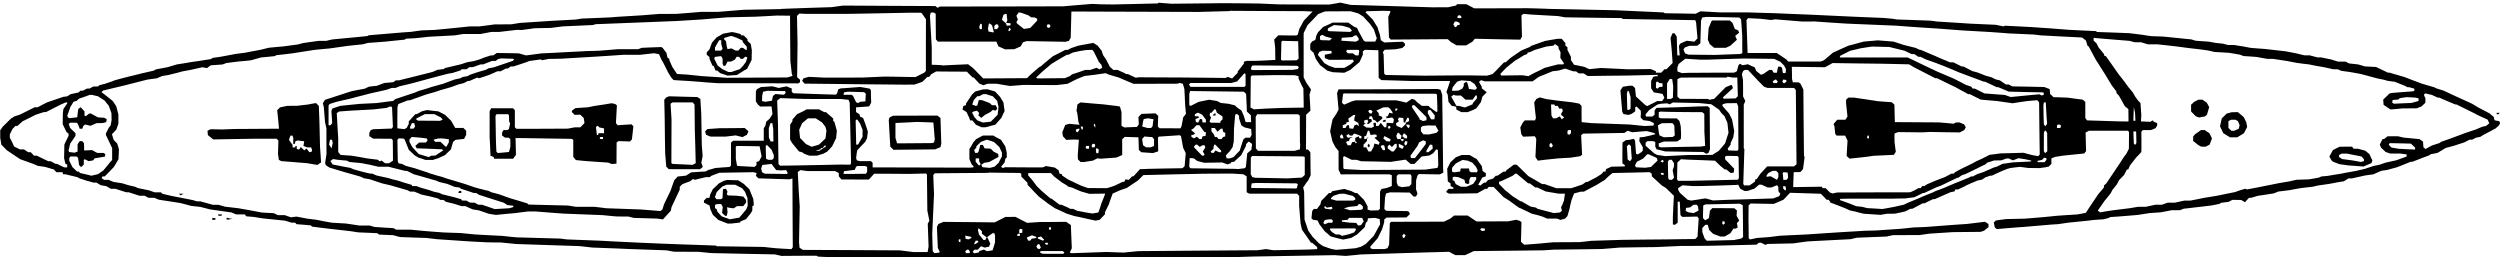 <?xml version="1.0" encoding="UTF-8" standalone="no"?>
<svg
   version="1.0"
   width="169.236pt"
   height="17.41pt"
   viewBox="0 0 3616 139.456"
   preserveAspectRatio="xMidYMid"
   id="svg72838"
   sodipodi:docname="battleshipBig.svg"
   inkscape:version="1.2.1 (9c6d41e410, 2022-07-14, custom)"
   xmlns:inkscape="http://www.inkscape.org/namespaces/inkscape"
   xmlns:sodipodi="http://sodipodi.sourceforge.net/DTD/sodipodi-0.dtd"
   xmlns="http://www.w3.org/2000/svg"
   xmlns:svg="http://www.w3.org/2000/svg">
  <defs
     id="defs72842" />
  <sodipodi:namedview
     id="namedview72840"
     pagecolor="#ffffff"
     bordercolor="#000000"
     inkscape:showpageshadow="2"
     inkscape:pageopacity="0.0"
     inkscape:pagecheckerboard="0"
     inkscape:deskcolor="#d1d1d1"
     showgrid="false"
     inkscape:current-layer="g72836"
     borderopacity="0.25"
     inkscape:document-units="pt"
     inkscape:zoom="3.22875"
     inkscape:cx="112.73713"
     inkscape:cy="7.5880759"
     inkscape:window-width="1920"
     inkscape:window-height="1011"
     inkscape:window-x="1920"
     inkscape:window-y="32"
     inkscape:window-maximized="1" />
  <g
     transform="matrix(0.1,0,0,-0.1,-111.458,-422.604)"
     fill="#000000"
     stroke="none"
     id="g72836">
    <path
       d="m 17866.42,-3107.877 -5,-5 -325,-8 -325,-7 -85,1 -85,1 -65,3 -65,3 -210,-17 -210,-18 -890,-2 -890,-1 -18,-9 -18,-9 -16,12 -15,13 -669,3 -669,4 -83,-12 -82,-11 -285,-9 -285,-10 -75,-3 -75,-3 -9,-1 -8,-2 -267,-5 -266,-5 -185,-15 -185,-15 h -120 -120 l -180,-15 -180,-14 -125,-1 h -125 l -125,-10 -125,-10 -180,-11 -180,-11 -50,-4 -50,-4 -205,-9 -205.001,-8 -45,-7 -45,-7 -160,-9 -160,-8 -243,-16 -244,-16 -62,-10 -62,-10 -120,-1 h -119 l -110,-15 -110,-14 h -70 -70 l -140,-15 -140,-14 -120,-12 -120,-11 -90,-3 -90,-3 -80,-11 -80,-11 -65,-4 -65,-5 -120,-10 -120,-10 -118,-10 -118,-10 -8,-6 -9,-5 -158,-16 -159,-15 -95,-9 -95,-9 -45,-10 -45,-11 h -55 -55 l -110,-15 -110,-16 -40,-10 -40,-11 -105,-14 -105,-14 -104,-9 -104,-10 -61,-15 -61,-15 -80,-15 -80,-15 -30,-6 -30,-6 -70,-9 -70,-9 -115,-22 -115,-21 -50,-7 -50,-7 -15,-9 -14,-9 -86,-13 -85,-14 -60,-8 -60,-9 -100,-17 -100,-16 -65,-19 -65,-20 -85,-16 -85,-16 -18,-10 -17,-9 -88,-20 -87,-20 -60,-15 -60,-15 -55,-13 -55,-14 -80,-21 -80,-22 -20,-8 -20,-8 -50,-17 -50,-17 -40,-10 -40,-10 -10,-10 -9,-9 h -36 l -35,-1 -25,-14 -25,-14 -20,-1 h -20 l -29,-15 -28,-15 h -18 -19 l -13,-13 -13,-13 -60,-13 -59,-13 -24,-16 -24,-15 -26,-3 -27,-3 -120,-41 -120,-41 -66,-34 -67,-35 h -21 -21 l -108,-54 -107,-53 -40,-13 -40,-13 -25,-16 -25,-16 -60,-59 -60,-60 -17,-25 -18,-26 1,-55 v -55 l 8,-48 8,-48 39,-40 39,-40 97,-66 98,-65 92,-33 93,-33 35,-15 35,-15 50,-7 50,-7 66,-19 67,-20 17,-19 18,-20 h 44 44 l 5,-15 6,-15 h 16 16 l 86,-21 85,-20 18,-10 17,-9 43,-14 42,-14 57,-16 56,-16 h 22 23 l 31,-19 31,-19 40,-7 40,-7 33,-19 33,-19 h 33 33 l 77,-25 77,-25 h 19 19 l 77,-25 77,-25 h 37 38 l 28,-15 29,-15 h 42 42 l 33,-14 33,-14 105,-16 105,-16 55,-9 55,-9 75,-20 75,-20 65,-7 65,-7 70,-18 70,-18 155,-22 155,-22 33,-14 33,-14 h 63 64 l 11,-14 11,-14 58,-5 57,-5 65,-11 65,-10 160,-16 160,-17 44,-14 45,-14 h 26 26 l 11,-11 11,-11 102,-8 102,-9 12,-10 11,-9 130,-16 130,-16 145,-16 145,-17 55,-8 55,-9 140,-6 140,-6 12,-10 13,-10 102,-5 103,-4 50,-14 50,-13 190,-7 190,-6 75,-9 75,-9 220,-15 220,-15 140,-8 140,-7 105,-2 105,-1 110,-11 110,-11 455,-15 455,-15 95,-10 95,-11 185,-7 185,-7 65,-3 65,-3 285,-10 285,-10 55,-10 55,-10 180,-1 180,-1 90,-9 90,-9 460,-10 460,-9 49,-11 48,-11 254,2 253,1 10,-6 10,-7 108,-5 108,-6 80,-3 80,-2 230,-2 230,-2 904,1 h 903 l 41,-11 40,-11 h 51 l 51,-1 50,18 50,17 260,-7 260,-6 83,-10 84,-10 16,5 17,5 442,-8 443,-8 57,9 58,8 515,5 515,6 305,9 305,10 595,10 595,10 80,-6 80,-5 105,10 105,11 480,15 480,15 161,4 162,5 45,-25 46,-24 h 69 70 l 63,29 64,30 504,5 504,6 76,5 76,5 345,4 345,5 130,10 130,11 265,4 265,3 175,8 175,8 220,1 220,2 330,8 330,8 16,14 16,14 h 17 17 l 30,-16 31,-15 16,6 17,7 185,4 185,4 105,15 105,14 310,16 310,16 45,11 45,10 215,9 215,8 45,10 45,10 195,1 195,1 70,10 70,10 170,11 170,11 200,2 200,2 25,8 25,8 32,26 33,26 v 22 23 l -25,16 -26,17 -57,-7 -57,-7 -75,-9 -75,-9 -150,-10 -150,-11 -145,-11 -144,-11 -91,-4 -90,-3 -100,-11 -100,-10 -170,-11 -170,-12 -80,-2 -80,-2 -200,-12 -200,-12 -225,-15 -225,-15 -190,-9 -190,-9 -80,-10 -80,-10 -85,-6 -85,-6 -53,-11 -53,-11 -9,9 -9,9 -1,140 -2,140 1,97 1,97 14,14 14,14 168,-3 167,-3 71,30 71,31 47,50 47,50 223,-7 223,-7 43,-44 42,-44 h 15 15 l 12,-20 13,-20 105,-40 105,-41 35,-16 35,-16 35,-8 35,-7 65,-17 65,-16 121,-8 122,-8 48,8 49,8 h 55 l 55,1 74,15 73,16 39,19 38,20 h 14 14 l 76,40 76,40 h 13 14 l 59,30 60,29 14,1 h 14 l 113,50 114,50 29,6 30,6 5,14 5,14 h 20 19 l 44,20 43,20 15,8 15,9 35,16 35,16 46,19 47,20 33,7 34,7 25,16 25,17 35,12 35,13 h 12 12 l 73,34 73,33 40,16 40,16 20,5 21,6 69,9 70,8 60,-8 60,-8 80,-1 80,-1 45,6 45,6 23,5 23,5 19,19 20,20 v 40 40 l 28,11 27,11 55,8 55,9 155,16 155,16 13,17 14,17 -4,135 -3,134 25,13 25,13 h 282 282 l 7,-11 7,-12 -1,-119 -1,-119 -20,-40 -21,-40 -11,-12 -10,-12 -33,-50 -32,-50 -44,-65 -43,-65 -56,-83 -55,-82 -18,-17 -18,-16 v -14 -14 l -40,-48 -41,-48 -50,-74 -50,-74 -41,-62 -40,-61 -62,-12 -61,-11 -145,-9 -145,-10 -100,-10 -100,-10 -135,-11 -135,-11 -135,-3 -135,-3 -74,-10 -74,-10 -15,-15 -15,-15 7,-35 7,-35 14,-12 15,-13 138,12 137,11 50,4 50,3 200,17 200,17 55,4 55,3 75,11 75,11 110,11 110,11 75,8 75,9 70,5 70,5 36,9 37,9 11,7 11,7 63,4 62,4 135,11 135,11 90,14 90,14 80,5 80,6 79,15 78,15 h 58 59 l 28,11 28,11 75,8 75,9 130,15 129,16 56,11 55,12 10,7 10,7 54,7 54,7 28,14 27,15 64,-1 63,-1 28,-16 27,-16 29,32 30,32 h 16 16 l 47,14 47,14 115,17 115,18 33,13 34,14 81,10 82,10 85,16 85,15 80,9 80,9 45,10 45,10 80,11 80,12 50,9 50,10 52,9 53,8 34,21 33,21 h 25 24 l 95,21 94,21 61,9 61,8 58,26 58,25 41,6 41,6 72,20 71,19 99,39 98,40 h 12 13 l 67,26 68,27 55,20 55,21 11,8 11,8 49,9 49,10 60,36 60,36 55,15 55,14 79,26 79,25 38,20 38,19 h 18 18 l 27,14 27,14 33,7 33,7 20,13 20,12 90,48 90,48 23,21 24,21 9,17 9,17 -6,14 -5,15 -35,6 -34,7 -6,24 -6,25 -31,26 -30,25 -86,45 -86,45 -40,25 -40,24 -45,21 -45,20 -30,14 -30,13 -130,60 -130,61 -50,16 -50,15 -20,10 -20,9 -90,26 -90,27 -80,30 -80,30 -45,18 -45,17 -55,16 -55,16 -52,15 -52,16 h -12 -12 l -86,41 -86,41 -80,4 -80,4 -50,15 -50,14 -64,7 -64,7 -26,13 -26,14 h -55 -55 l -50,15 -50,16 -70,14 -70,15 h -27 -27 l -58,15 -57,15 h -37 -37 l -59,14 -58,14 -80,16 -80,15 -150,17 -150,17 -100,7 -100,8 -55,10 -55,11 -66,10 -66,11 h -44 -44 l -40,10 -40,10 -50,5 -50,5 -52,10 -53,9 -92,6 -93,7 -30,9 -30,10 -95,9 -95,10 -110,11 -110,11 -86,3 -86,3 -69,10 -69,11 -90,11 -90,11 -232,9 -232,8 -10,7 -11,6 -197,9 -198,10 -140,11 -140,11 -125,8 -125,9 -194,10 -194,10 -9,-5 -8,-5 -57,11 -58,12 -180,8 -180,8 -245,16 -245,15 -50,7 -50,6 -240,9 -240,8 -30,5 -30,5 -65,6 -65,6 -215,9 -215,9 -320,15 -320,15 -255,10 -255,11 -185,5 -185,6 h -205 -205 l -145,8 -145,8 -35,-17 -36,-18 -222,4 -223,3 -10,6 -9,6 -353,16 -352,16 -155,3 -155,3 -320,7 -320,6 -65,3 -65,2 -90,3 -90,2 -387,-1 -386,-1 -57,30 -57,30 h -68 -69 l -6,-9 -5,-10 -58,-12 -57,-13 h -110 l -110,-1 -250,7 -250,8 -345,10 -345,10 -74,16 -74,17 -81,-14 -81,-14 -355,1 -355,1 -150,6 -150,7 -260,3 -260,2 -375,-4 -375,-4 -95,7 -95,8 z m 2174,-120 60,-2 -63,-65 -63,-65 -33,-60 -33,-60 -11,-42 -12,-42 -10,-7 -10,-6 -130,1 -130,2 -31,-31 -30,-31 7,-57 7,-57 1,-90 2,-90 -130,-7 -130,-6 -77,-1 h -78 l -20,-6 -20,-6 v -13 -14 l -45,-58 -45,-57 v -10 -9 l -41,-41 -40,-41 -31,12 -31,11 -16,-7 -16,-8 -335,4 -335,3 -290,1 -290,2 -25,-3 -26,-3 -55,26 -56,26 h -12 -11 l -18,9 -17,10 -46,20 -45,21 h -32 -31 l -25,23 -25,22 -29,57 -30,57 -20,28 -19,28 -11,32 -11,33 -28,35 -28,36 -32,20 -31,20 -109,-20 -108,-20 -50,-17 -50,-17 -27,-13 -26,-14 h -18 -17 l -90,-46 -90,-46 -11,-9 -11,-9 -50,-41 -50,-41 -25,-22 -24,-21 -17,-10 -17,-10 -63,-55 -63,-55 -21,-22 -21,-22 -318,-2 -317,-2 -73,75 -73,75 -36,27 -36,28 -183,-8 -183,-9 -15,3 -15,2 -65,3 -65,2 v 125 125 l -13,229 -13,229 6,24 5,23 h 23 22 l 13,-9 14,-8 1,-185 2,-185 14,-16 13,-17 h 424 424 l 14,-34 14,-34 49,-22 48,-22 67,1 67,1 46,20 46,20 17,30 17,30 25,8 25,9 282,-5 281,-5 26,7 25,6 13,23 13,22 5,190 5,190 265,-1 265,-1 655,-2 655,-2 224,6 225,6 2,2 2,2 539,-3 538,-2 z m 1181,1 5,-5 -16,-38 -16,-38 5,-149 5,-148 13,-16 13,-15 412,3 412,3 24,-21 23,-21 40,-23 40,-24 70,-1 h 70 l 45,27 45,26 18,22 18,21 328,-7 329,-6 12,22 12,22 -4,154 -3,155 15,10 15,10 55,-5 55,-5 195,-11 195,-11 50,-9 50,-9 409,-6 409,-5 9,-7 10,-6 172,-3 171,-3 345,-5 345,-6 h 6 7 l 7,-17 6,-18 10,-114 10,-114 -22,-24 -23,-24 -55,7 -56,6 -47,-20 -46,-21 -10,-16 -9,-17 5,-69 5,-69 h -17 -16 l -1,18 -1,17 -4,119 -3,118 -16,24 -15,24 h -16 -15 l -14,-34 -14,-33 9,-94 9,-94 6,-88 6,-87 -45,-45 -44,-45 h -14 -15 l -23,-25 -23,-25 h -39 -38 v 10 10 l -37,17 -38,16 -165,-2 -165,-2 -195,10 -195,9 -84,-8 -84,-9 -36,16 -36,17 -75,16 -75,15 -22,34 -23,34 v 24 23 l -9,18 -8,17 -17,32 -16,31 v 20 20 l -15,12 -15,12 v 18 18 l -26,31 -26,31 h -31 -32 l -90,-15 -90,-16 -30,-11 -30,-10 -70,-25 -70,-25 -10,-8 -10,-8 -62,-26 -62,-26 -76,-52 -77,-53 -36,-32 -37,-33 h -11 -11 l -59,-61 -59,-62 -24,-23 -24,-24 -41,-12 -41,-11 -130,2 -130,2 h -60 -60 l -265,-2 -265,-2 -278,5 -278,5 -10,10 -10,10 -4,139 -4,139 -6,15 -5,16 13,18 13,18 80,3 79,4 47,9 48,9 20,18 20,18 v 13 13 l -15,14 -15,15 -134,-5 -135,-6 -25,16 -25,17 -7,37 -6,38 -18,55 -17,56 -34,54 -33,55 -53,54 -54,54 8,8 8,8 120,3 120,3 48,-1 47,-1 z m -517,-14 57,-17 35,-22 35,-22 49,-54 50,-54 28,-40 28,-40 21,-64 21,-63 -11,-24 -11,-24 h -72 -73 l -11,8 -12,7 -38,70 -38,70 -10,23 -11,22 -19,6 -18,6 -45,32 -45,31 h -112 -113 l -24,-12 -24,-12 -45,-20 -45,-20 -36,-38 -37,-38 -13,-25 -12,-25 -7,-30 -6,-30 -24,-12 -25,-12 -12,-17 -13,-18 v -41 -42 l 24,-23 25,-23 15,-43 15,-43 31,-46 31,-45 54,-41 54,-41 38,-10 38,-11 83,-4 83,-4 47,22 47,23 5,6 5,5 59,50 59,50 24,53 23,53 v 23 24 l 14,11 14,12 98,-3 99,-3 2,-200 2,-200 20,-16 19,-16 219,-6 218,-7 h 278 277 v -5 -5 l -25,-75 -26,-75 9,-18 9,-17 6,-53 6,-53 23,-29 23,-29 32,-6 32,-7 3,-22 3,-21 35,-17 35,-18 h 46 47 l 38,15 39,16 23,11 23,12 34,46 33,45 11,39 10,39 32,33 31,32 -36,28 -36,29 v 12 12 l -20,34 -20,34 15,13 15,12 27,-8 28,-9 h 345 345 l 45,32 45,33 99,40 100,41 45,5 46,6 46,14 45,14 59,-20 58,-20 h 21 l 21,-1 19,-14 20,-15 h 35 36 l 28,-19 29,-19 291,4 292,3 212,5 213,5 5,-10 6,-9 h -20 -19 l -17,-6 -16,-6 -14,-29 -15,-28 v -53 -53 l 20,-30 19,-30 63,-10 63,-11 13,-27 14,-28 -16,-25 -16,-24 h -36 -36 l -26,-13 -27,-14 -46,-23 -46,-23 -15,9 -15,9 -67,61 -66,61 -6,61 -7,61 -18,17 -18,16 h -23 -23 l -47,-8 -47,-7 -17,-26 -18,-26 13,-155 13,-155 9,-16 8,-17 36,-6 36,-7 22,7 22,7 28,19 27,19 v 29 29 l 10,6 10,6 30,-30 30,-29 1,-19 1,-18 -2,-32 -1,-32 19,-19 19,-19 47,-6 46,-7 31,-15 30,-16 -3,-17 -3,-17 -65,-3 -65,-3 -110,11 -110,11 -275,10 -275,10 -70,7 -70,7 -1,118 v 118 l -17,16 -16,16 -48,9 -48,9 -120,14 -120,14 -70,10 -70,9 -47,13 -48,12 -24,-11 -25,-11 -16,-25 -16,-25 12,-114 13,-113 -7,-17 -6,-17 h -74 -74 l -15,-17 -16,-18 -17,-34 -17,-33 7,-48 7,-48 13,-19 13,-18 86,3 85,3 10,-19 10,-18 -6,-132 -6,-131 17,-27 18,-26 56,7 57,7 85,9 85,9 95,6 95,5 70,11 70,10 13,11 14,11 -7,141 -7,141 14,11 14,12 298,5 299,5 24,16 24,16 33,-11 33,-11 104,9 104,8 55,-14 55,-14 9,-8 9,-9 -39,-10 -39,-10 -45,-10 -45,-11 -30,-2 -30,-3 -3,-27 -3,-27 25,-44 26,-44 v -24 -24 l -8,-10 -7,-10 -28,-18 -29,-19 -13,5 -13,5 -7,94 -7,94 -8,14 -8,13 -38,-7 -39,-8 -20,-1 -20,-2 -25,-18 -24,-17 -1,-151 v -151 l 18,-12 17,-13 v -9 -9 l -97,-2 -97,-2 -38,-17 -38,-17 -5,-18 -6,-19 h -13 -14 l -13,-16 -14,-17 -40,-26 -40,-25 -63,-33 -63,-33 h -11 -10 l -26,-19 -27,-18 -80,-27 -80,-26 h -108 -109 l -85,30 -85,30 h -17 -18 l -99,58 -100,57 -84,83 -84,82 h -21 -21 l -54,-41 -55,-41 -3,-9 -4,-9 h -16 -17 l -44,-30 -44,-30 h -12 -12 l -18,-20 -18,-20 -38,-12 -39,-11 -16,-19 -17,-18 h -12 -12 l -27,-21 -27,-21 -15,6 -15,6 30,52 30,53 26,8 25,9 v 23 23 l -24,15 -23,16 -6,36 -6,36 -37,50 -36,50 -52,29 -51,30 h -57 -58 l -42,-16 -43,-17 -38,-36 -39,-36 -23,-46 -24,-47 4,-92 5,-93 20,-14 20,-14 v -19 -19 l 20,-11 20,-11 v -9 -10 h -34 -35 l -15,-16 -16,-15 v -9 -9 l 19,-10 19,-10 203,2 204,3 58,32 57,32 h 14 14 l 11,14 12,14 h 35 36 l 72,-73 71,-73 40,-25 40,-25 70,-51 70,-51 15,-6 15,-6 80,-38 80,-39 45,-11 45,-11 35,-11 35,-11 32,-14 31,-13 h 70 71 l 24,-9 25,-10 35,10 34,9 17,19 16,18 16,54 15,54 13,60 14,60 19,49 19,50 49,13 50,13 h 22 21 l 71,38 71,37 28,15 27,15 51,32 52,31 30,29 30,28 27,22 27,23 h 31 l 32,1 238,5 237,6 15,-12 15,-12 v -18 -17 l 73,-67 72,-66 30,-19 30,-18 57,-56 58,-57 -8,-152 -7,-153 v -55 -55 l 15,-2 15,-3 20,16 20,15 v 152 152 h 15 15 l 5,-97 5,-97 13,-13 13,-13 108,2 109,3 10,-13 11,-13 -9,-133 -8,-134 -17,-16 -16,-16 -187,-2 -187,-3 -340,-3 -340,-4 -225,-7 -225,-7 -85,-10 -85,-9 -190,-1 -190,-1 -95,-9 -95,-9 -115,-9 -115,-9 -23,21 -24,22 4,143 3,143 -15,9 -15,10 -25,7 -24,6 -56,-11 -55,-11 -230,-1 -230,-1 -64,43 -64,43 h -98 -98 l -28,-23 -28,-22 -45,-22 -45,-22 -382,-1 -383,-1 -9,-9 -10,-10 -5,-156 -5,-156 -12,-26 -11,-25 -22,-6 -21,-6 h -87 -86 l -16,6 -16,6 v 13 12 l 53,60 52,59 32,65 32,64 16,52 15,52 v 19 20 l 17,13 16,14 144,1 144,1 25,24 25,25 -6,16 -7,16 -13,6 -14,5 -151,2 -152,2 -13,13 -13,14 5,82 5,83 7,29 7,30 29,8 30,8 142,-1 142,-2 27,-28 28,-29 h 18 17 l 11,20 11,21 -10,32 -11,32 1,65 v 65 l 11,35 10,35 10,10 9,10 152,-3 152,-2 25,13 25,13 -1,29 -2,30 -6,533 -7,533 -12,37 -12,36 -23,6 -24,5 -421,-2 -422,-2 -293,-1 h -292 l -11,-27 -11,-28 11,-118 11,-118 -16,-32 -17,-32 -27,-40 -27,-40 -18,-86 -17,-87 16,-72 17,-72 21,-42 21,-41 23,-28 24,-29 v -135 -135 l 16,-34 16,-34 352,1 h 351 l 18,-6 17,-7 v -78 -78 l -37,-15 -38,-14 -37,-7 -38,-7 -10,-19 -10,-19 -1,-125 -1,-125 -12,-11 -13,-10 -55,-1 -54,-2 -22,7 -22,7 v 23 23 l -26,48 -27,47 -49,49 -49,49 h -14 -13 l -29,14 -28,14 -50,15 -50,16 -30,-5 -30,-5 -57,-11 -58,-11 -11,-13 -11,-14 h -14 -14 l -55,-57 -56,-57 -6,-25 -6,-26 -25,-32 -24,-33 h -23 -23 l -11,-14 -12,-15 -6,-53 -5,-54 13,-11 14,-11 30,-4 30,-3 15,-30 15,-30 37,-48 37,-49 43,-37 43,-38 45,-12 45,-12 45,-11 45,-11 60,12 59,13 42,24 42,25 56,53 55,53 7,29 7,29 12,15 13,15 4,20 3,20 52,3 51,3 34,-9 33,-8 3,-37 3,-38 -46,-84 -46,-84 -57,-58 -58,-59 -34,-20 -35,-20 -40,-11 -40,-11 -140,-12 -140,-11 -35,6 -35,7 -60,20 -60,21 -29,20 -29,20 -46,47 -46,47 -31,44 -32,44 -27,80 -27,80 -3,201 -3,202 -7,32 -7,31 29,42 28,42 6,5 6,5 19,40 20,40 -2,168 -2,168 -18,20 -17,19 h -14 -13 l -1,13 v 12 l 1,239 1,239 31,29 31,29 -6,117 -7,118 11,36 10,37 -33,48 -33,48 -20,39 -20,39 v 321 321 l 28,56 27,56 78,81 77,81 50,20 50,19 183,1 184,1 z m -6261,-13 8,-6 28,-41 28,-41 -1,-373 v -373 l -10,-12 -11,-13 -65,-33 -65,-32 -147,2 -147,3 -75,1 -75,1 -160,-7 -160,-7 -280,-1 h -280 l -108,6 -108,5 -39,-10 -40,-11 -10,-18 -10,-19 18,-20 17,-20 730,-8 730,-7 65,1 h 65 l 57,20 57,20 37,36 37,36 h 13 13 l 13,18 13,18 36,21 37,21 222,-2 223,-1 42,-43 42,-42 h 7 8 l 41,-44 42,-45 29,-11 29,-11 30,11 30,10 h 66 66 l 95,-16 95,-16 95,7 95,8 243,-1 243,-1 78,9 79,9 68,35 69,34 55,23 55,22 70,8 70,8 83,12 83,12 22,-10 22,-10 70,-21 70,-20 110,-47 110,-46 318,1 317,1 15,5 15,6 23,-6 24,-6 11,-37 11,-38 6,-115 5,-115 6,-65 6,-65 -20,-26 -20,-25 -12,-65 -12,-64 -8,-15 -7,-15 -152,1 h -151 l -13,13 -12,12 3,78 3,77 -20,18 -20,18 -101,-4 -100,-4 -23,-22 -22,-23 2,-53 3,-53 -14,-19 -14,-19 -90,-3 -90,-4 -21,11 -21,12 v 101 101 l -12,39 -11,38 -21,4 -21,4 -95,11 -95,12 -169,14 -169,15 -22,-14 -23,-15 -6,-46 -7,-45 6,-19 5,-18 9,-64 8,-64 8,-19 8,-19 -74,6 -74,7 -30,-8 -29,-8 -21,-53 -21,-52 4,-29 4,-29 25,-27 24,-26 57,3 57,2 34,-1 34,-2 -8,-112 -8,-113 1,-29 2,-30 19,-19 19,-19 h 23 l 24,-1 66,11 66,10 32,17 32,16 27,-3 27,-2 110,8 110,8 43,18 42,19 v 114 114 l 19,17 18,17 99,-3 99,-3 3,-91 3,-92 18,-16 18,-17 85,-6 84,-6 38,13 37,12 -2,99 -2,99 7,8 7,7 151,10 150,10 9,-6 9,-5 16,-85 15,-84 19,-40 19,-40 -8,-93 -8,-93 -15,-16 -16,-15 -243,-4 -244,-5 -64,-3 -64,-2 -47,-52 -48,-52 h -9 -10 l -24,-26 -24,-25 -23,4 -23,4 -10,-18 -10,-19 h -12 -12 l -60,-29 -60,-28 -51,-17 -52,-16 h -138 l -139,1 -50,17 -50,18 -60,28 -60,29 -35,16 -35,17 -42,28 -43,29 v 8 8 l -19,6 -19,6 -6,24 -6,24 -28,19 -27,19 -63,11 -63,11 -26,-10 -26,-10 -271,1 -271,2 -15,-6 -15,-6 -14,9 -14,9 26,31 25,31 7,30 7,30 9,5 9,6 v 37 37 l -11,44 -10,45 -31,47 -31,48 -31,16 -31,16 -25,15 -25,14 h -75 -75 l -50,-26 -49,-27 -18,-21 -19,-21 -29,-50 -30,-50 v -73 -73 l 15,-36 16,-37 16,-18 16,-18 -5,-6 -6,-5 -23,-1 -24,-2 -702,2 -703,2 v 33 33 l -12,12 -12,12 h -81 -80 l -22,6 -22,6 -5,17 -5,16 7,55 8,55 58,63 59,62 13,26 13,25 6,47 6,47 -19,60 -20,60 -15,40 -15,39 -21,10 -21,9 -5,18 -6,17 -24,16 -25,16 v 34 34 l 95,7 95,7 15,28 14,28 -3,89 -2,89 -7,11 -7,11 -69,13 -70,12 -143,-11 -143,-10 -17,-7 -16,-6 -7,-27 -7,-27 -9,-12 -10,-11 -102,3 -102,3 -205,7 -205,7 -12,10 -13,10 v 25 24 l -37,15 -37,16 -57,-11 -57,-12 -47,12 -46,12 -82,-6 -82,-5 -30,-16 -30,-15 -7,-18 -7,-18 v -70 l -1,-71 17,-24 17,-25 16,-13 15,-12 70,1 70,1 11,-1 12,-1 7,-55 6,-55 -20,-33 -20,-32 -25,-22 -25,-22 -6,-28 -6,-28 -12,-20 -12,-20 v -90 -90 h -221 -221 l -16,-13 -16,-14 v -166 -165 l -11,-11 -10,-10 -102,-7 -103,-8 -52,-15 -51,-14 -19,-11 -20,-10 -104,-6 -104,-7 -36,-23 -37,-24 -60,-7 -61,-6 -25,-27 -25,-26 -27,-75 -26,-75 -48,-100 -48,-100 -11,-37 -12,-36 -14,-12 -14,-12 -143,12 -143,11 -250,9 -250,9 -86,11 -85,10 h -135 -134 l -55,9 -55,9 -285,7 -285,7 -11,9 -11,9 -119,36 -119,35 -85,30 -85,30 -55,15 -55,14 -20,10 -20,10 -40,9 -40,10 -55,14 -55,15 -75,25 -75,26 -135,41 -135,40 -30,11 -30,11 -35,9 -35,9 -55,17 -55,16 -20,8 -20,8 -90,29 -90,30 -65,17 -65,18 -25,13 -25,13 -27,5 -27,6 -5,18 -5,17 -3,153 -2,152 11,11 10,10 38,-3 38,-3 7,-15 8,-15 26,-66 27,-66 42,-39 42,-40 25,-15 25,-16 53,-17 52,-18 h 53 l 54,-1 39,13 39,12 50,23 50,23 42,41 43,41 15,54 16,54 17,15 17,15 63,7 63,7 14,29 15,28 v 31 30 l -20,20 -20,20 h -59 -59 l -30,53 -30,52 -43,42 -44,43 -48,25 -48,25 -83,9 -82,10 -35,-8 -34,-8 -40,-21 -40,-22 h -10 -10 l -47,-52 -48,-53 v -18 -18 l -15,-29 -15,-29 -18,-9 -17,-9 -50,6 -50,6 v 150 l 1,150 6,26 7,25 69,27 70,27 h 14 13 l 115,41 115,41 65,19 65,18 45,15 45,15 75,21 75,22 55,20 55,20 36,8 35,9 30,16 29,15 h 12 12 l 56,25 56,24 13,-5 13,-5 74,24 74,25 59,26 58,26 h 24 24 l 37,20 38,20 h 15 l 15,1 19,14 20,15 h 20 21 l 95,31 95,32 20,8 20,8 82,11 81,12 10,-6 10,-6 48,9 49,10 90,1 90,2 235,14 235,14 220,14 220,15 115,-1 h 115 l 102,12 103,11 35,-7 35,-6 16,-37 16,-36 14,-25 15,-25 35,-70 35,-70 22,-37 23,-37 17,-19 18,-19 107,-7 107,-6 145,-11 145,-12 65,-4 65,-5 585,-1 585,-2 13,9 12,8 v 18 17 l -21,19 -21,19 3,240 3,240 -4,203 -4,202 17,18 18,17 57,-3 57,-2 h 285 285 l 460,8 460,9 h 77 77 z m 1487,-10 56,-20 22,-15 22,-16 h 24 23 l 20,-10 19,-11 v -12 -13 l -50,-54 -51,-53 -45,-7 -46,-7 -48,38 -48,38 -7,10 -6,11 11,19 10,20 -10,27 -11,27 16,23 15,24 h 14 13 z m -251,-48 5,-48 -9,-17 -9,-17 32,-3 33,-3 v -15 -15 l -28,-3 -27,-3 -6,18 -7,18 -28,25 -29,25 10,34 10,35 12,8 13,8 h 11 11 z m -3136,-308 3,-330 10,-85 9,-85 6,-21 6,-20 -38,-12 -38,-11 -410,-2 -410,-2 h -25 l -25,-1 -185,13 -185,12 -105,11 -105,11 -72,4 -73,5 -34,51 -34,52 -21,47 -21,47 v 9 10 l -14,11 -15,12 -6,32 -7,32 -26,35 -26,35 -10,8 -11,8 -142,-5 -142,-6 -26,-10 -26,-10 h -147 -147 l -135,-11 -135,-11 -90,-3 -90,-2 -125,-7 -125,-6 -205,-11 -205,-10 -109,-15 -110,-14 -52,15 -53,15 -158,3 -159,2 -26,-17 -27,-18 h -17 -16 l -52,-16 -51,-17 -25,-10 -25,-11 -45,-14 -45,-13 -50,-9 -50,-8 -45,-15 -45,-15 -115,-27 -115,-27 -10,-8 -10,-7 -46,-6 -47,-6 -33,-15 -34,-14 -40,-11 -40,-10 -203,-51 -202,-50 h -23 -23 l -19,-14 -20,-13 -65,-6 -65,-6 -53,-20 -53,-20 -57,-6 -57,-7 -31,-14 -31,-15 -54,-10 -54,-10 -40,-8 -40,-8 -70,-22 -70,-23 -123,-40 -123,-40 -16,-24 -15,-24 6,-28 7,-27 9,-110 9,-110 10,-45 10,-45 v -185 l 1,-185 -10,-67 -10,-67 6,-15 6,-15 25,-16 26,-17 66,-20 66,-20 45,-14 45,-13 110,-31 110,-31 30,-13 30,-14 40,-6 40,-7 40,-13 40,-14 52,-17 52,-17 58,-13 58,-14 122,-35 122,-35 20,-10 20,-11 h 30 30 l 53,-21 53,-22 60,-13 60,-13 56,-14 55,-14 22,-12 21,-11 h 22 22 l 16,-13 16,-13 55,-14 55,-13 59,-18 59,-19 h 29 29 l 52,-24 52,-23 45,-7 44,-7 73,-25 73,-25 50,-8 50,-8 143,14 142,13 90,12 90,11 h 55 55 l 165,-13 165,-13 35,-2 35,-3 285,-11 285.001,-11 100,-10 100,-9 85,-1 h 85 l 40,-10 40,-10 170,-5 170,-5 41,-6 41,-6 57,63 57,63 5,26 5,25 23,50 24,50 36,77 36,77 v 20 21 l 19,19 19,19 58,22 59,22 17,15 17,15 15,-5 15,-6 81,20 81,19 h 28 27 l 9,9 10,9 60,23 60,22 245,4 245,4 24,-6 23,-6 -5,-20 -6,-20 19,-19 18,-18 224,-7 225,-7 21,6 22,7 2,-498 3,-498 -10,-13 -9,-14 -111,6 -110,7 -90,9 -90,10 -339,5 -339,5 -8,5 -8,5 -168,6 -168,6 -130,4 -130,5 -105,4 -105,4 -235,10 -235,11 -205,10 -205,11 -235.001,9 -235,9 -46,6 -45,6 -320,9 -319,9 -100,10 -100,11 -200,10 -200,11 -100,10 -100,10 -120,4 -120,4 -140,10 -140,11 -105,10 -106,10 h -103 -102 l -20,11 -21,11 -136,8 -137,9 -35,10 -35,11 h -76 -76 l -97,15 -97,14 -102,6 -102,6 -50,9 -50,9 -60,12 -60,12 -65,8 -65,8 -80,15 -79,15 -41,-5 -40,-5 -44,15 -44,16 h -49 -50 l -31,15 -32,14 -85,4 -85,5 -90,17 -90,17 -80,14 -80,14 -95,11 -95,11 -49,14 -50,14 h -40 -41 l -90,25 -90,25 h -24 -25 l -30,9 -31,9 -60,12 -60,12 -95,18 -95,19 -64,15 -64,15 -10,10 -11,11 h -45 -45 l -41,14 -40,14 -80,17 -80,16 -25,11 -25,11 -35,7 -35,8 -55,16 -55,17 -65,10 -65,11 -33,14 -33,14 h -32 -33 l -19,13 -18,14 7,11 7,12 h 16 15 l 67,68 66,69 34,56 33,57 3,71 3,72 -12,41 -13,42 -26,26 -25,26 -13,41 -12,42 31,32 31,32 16,44 15,44 v 66 67 l -15,59 -16,60 -24,37 -25,37 -59,48 -60,48 -23,17 -23,16 12,12 11,12 59,14 58,14 100,24 100,24 161,41 161,41 70,10 69,9 39,17 39,16 45,8 46,7 50,13 50,12 50,13 50,14 55,10 55,10 90,20 90,20 33,-6 34,-6 26,20 27,20 85,6 85,6 28,10 28,11 87,11 87,11 90,8 90,9 75,21 75,21 98,9 99,10 10,6 10,7 117,13 116,14 160,25 160,25 110,11 110,10 135,19 135,19 105,11 105,11 38,10 38,10 122,9 122,9 142,15 142,14 12,7 11,7 67,4 66,3 95,10 95,11 190,10 190,10 61,10 61,10 h 126 125 l 79,15 78,15 h 57 56 l 129,15 128,15 35,-1 35,-1 90,12 90,13 120,3 120,2 85,11 85,11 220,10 220,10 19,6 18,6 232,9 231,9 355,14 355,14 180,11 180,11 185,16 185,15 200,5 200,4 160,8 160,9 95,-1 95,-1 z m 9702,322 11,-14 -7,-6 -6,-7 h -24 -23 v 13 14 l 7,6 6,7 h 12 13 z m 4039,-32 13,-12 9,-124 8,-124 v -122 l 1,-122 -17,-5 -17,-6 -180,-6 -180,-7 -194,2 -193,2 -24,10 -24,9 -11,27 -11,28 10,15 9,15 34,12 34,12 h 56 l 57,1 22,18 22,18 5,164 5,164 9,22 8,23 33,4 33,4 235,-4 235,-5 z m 373,-14 71,-9 32,5 31,5 195,-16 196,-16 h 89 l 90,1 230,-16 230,-15 360,-15 360,-15 200,-15 200,-14 95,-6 95,-6 185,-14 185,-14 195,-11 195,-11 140,-10 140,-11 180,-8 180,-8 50,-6 50,-6 299,-16 299,-15 28,-22 28,-22 11,-37 11,-37 9,-6 9,-6 52,-97 52,-97 34,-52 33,-53 33,-52 34,-53 47,-78 46,-77 35,-46 35,-46 v -11 -11 l 19,-20 19,-21 42,-75 42,-75 26,-21 25,-21 1,-89 1,-89 h -70 l -70,1 -230,7 -230,7 -12,17 -13,17 v 116 117 l -18,16 -18,17 -110,14 -109,15 -102,4 -103,3 -24,23 -25,23 -3,36 -3,35 -40,15 -40,15 -230,5 -230,4 -27,14 -27,14 h -20 -20 l -43,29 -44,30 -29,7 -30,7 -29,14 -28,15 -47,13 -46,13 -55,22 -55,22 -40,11 -39,10 -65,34 -65,33 h -12 -12 l -60,30 -61,30 h -24 -24 l -49,21 -49,20 -25,11 -25,10 -30,13 -30,14 -107,45 -107,46 h -6 -7 l -31,14 -32,15 -85,21 -85,21 -75,25 -75,24 -113,9 -113,9 -102,-9 -102,-9 -75,-20 -75,-21 -36,-9 -35,-9 -70,-31 -69,-31 -43,-20 -43,-19 -65,-56 -66,-55 -24,-9 -24,-9 h -234 -234 l -13,15 -12,15 -70,47 -71,47 h -210 -211 l -8,238 -8,238 11,14 12,14 94,-5 94,-5 z m -4450,-41 19,-11 v -14 -15 h -14 -14 l -12,-15 -12,-15 h -9 -8 l -11,20 -11,20 11,20 11,20 h 15 15 z m -6891,-66 v -34 h -14 -14 l -6,15 -5,15 9,26 10,25 10,-6 10,-6 z m 132,34 15,-13 13,-48 13,-48 -4,-4 -4,-3 -35,7 -35,7 -3,23 -4,24 7,33 6,34 h 8 7 z m 106,-21 4,-18 -12,-14 -12,-15 h -19 -19 v 23 23 l 12,12 13,13 15,-3 15,-3 z m 750,0 3,-17 -16,-6 -16,-7 -11,11 -11,11 7,16 6,16 17,-3 18,-3 z m 4278,-13 52,-15 18,-20 18,-20 -14,-10 -15,-9 -155,5 -155,6 -8,8 -8,8 6,14 5,14 43,22 42,22 60,-5 60,-5 z m -4858,-51 -10,-13 -9,6 -9,5 11,21 11,21 9,-14 8,-13 z m 4611,-103 44,-12 -16,-15 -15,-16 -62,2 -62,1 -9,6 -9,5 v 24 24 l 17,10 18,9 25,-14 25,-13 z m 415,8 16,-22 v -13 -12 l -21,-11 -20,-11 -105,7 -105,7 3,21 3,21 75,5 75,5 20,12 20,12 12,1 h 12 z m 10986,-43 175,-14 40,-10 40,-11 h 46 46 l 49,-15 49,-15 h 70 70 l 140,-15 140,-16 75,-10 75,-10 75,-9 75,-8 75,-10 75,-11 47,-10 47,-11 103,-6 103,-6 80,-13 80,-14 27,-10 27,-10 93,-6 93,-7 79,-14 78,-14 h 42 41 l 105,-16 105,-16 70,-14 70,-13 85,-11 85,-10 55,-11 55,-11 55,-9 55,-10 65,-14 65,-15 h 32 32 l 28,-12 28,-11 55,-8 55,-7 86,-15 86,-16 119,-32 119,-32 45,-9 45,-9 30,-9 30,-8 50,-7 50,-6 75,-30 75,-30 17,-9 18,-10 h 12 13 l 38,-11 37,-10 v -14 -14 l -8,-5 -8,-5 -149,-11 -150,-12 -22,-4 -21,-4 -47,-45 -46,-45 3,-38 3,-37 50,-34 50,-33 85,7 85,8 105,1 105,1 35,14 35,14 27,26 27,26 1,32 v 32 l -12,26 -11,26 10,10 10,10 49,-12 49,-11 41,-19 41,-19 h 11 11 l 43,-19 43,-19 74,-31 74,-31 h 8 9 l 132,-65 133,-66 15,-8 15,-9 77,-36 78,-35 12,-27 12,-26 -23,-19 -24,-19 -26,-6 -26,-5 -50,-21 -50,-21 -75,-25 -75,-25 -80,-30 -80,-30 -94,-34 -94,-33 -11,-9 -11,-8 -55,-18 -55,-18 -47,-25 -46,-26 -16,13 -15,13 -3,40 -3,41 -25,18 -25,18 -115,11 -115,11 -40,9 -40,10 h -76 -76 l -26,-20 -25,-20 h -11 -11 l -20,-39 -20,-40 9,-23 9,-23 34,-31 33,-31 34,-12 34,-11 h 72 72 l 47,-6 47,-7 -3,-16 -3,-15 -75,-27 -75,-27 -75,-16 -75,-17 -45,-15 -45,-16 -40,-8 -40,-8 -65,-21 -65,-22 -65,-15 -65,-15 -45,-8 -45,-8 -60,-11 -60,-12 -100,-16 -100,-17 -45,-4 -45,-4 -20,-9 -20,-8 -70,-13 -70,-12 -90,-3 -90,-3 -50,-11 -50,-12 -85,-14 -85,-15 -105,-21 -105,-21 -40,-8 -40,-8 -78,-15 -78,-15 -13,5 -14,5 -53,-16 -54,-17 -20,-8 -20,-7 -60,-12 -60,-12 -65,-14 -65,-13 -100,-17 -100,-16 -97,-20 -97,-19 h -43 -43 l -70,-15 -70,-15 h -51 -51 l -43,-15 -43,-15 h -46 -46 l -70,-15 -70,-15 h -55 -55 l -60,-10 -60,-10 -120,-15 -120,-15 -60,-9 -60,-9 -35,-7 -35,-6 -18,13 -17,13 49,70 49,70 45,55 44,55 13,25 13,25 32,40 32,40 16,30 15,30 36,37 36,37 21,40 21,41 h 9 10 l 12,28 12,28 45,58 45,58 38,39 37,40 1,22 1,22 v 125 l -1,125 11,12 10,13 h 60 59 l 34,14 33,14 11,20 11,21 v 16 15 l -24,10 -24,9 -7,10 -6,11 -20,-10 -19,-11 -68,3 -67,3 3,50 2,50 -6,83 -6,82 -15,16 -16,16 -23,31 -23,32 -17,30 -17,30 -31,37 -31,37 -28,38 -27,38 -43,55 -43,55 -30,42 -29,42 -64,91 -64,90 h -9 -9 l -6,18 -7,17 -37,45 -37,45 -15,30 -15,30 -21,19 -21,19 v 20 20 l 83,-7 82,-7 z m -11842,-146 3,-126 -15,-12 -14,-12 -106,-1 -106,-1 -7,7 -7,7 3,127 3,127 5,8 5,8 116,-3 117,-3 z m 3740,65 22,-15 v -13 -14 l 15,-28 15,-29 -2,-41 -1,-40 26,-39 26,-38 -5,-9 -5,-8 h -38 -39 l -98,-25 -97,-26 -26,-14 -26,-13 -45,-22 -45,-21 -45,-24 -45,-25 -45,7 -45,6 -152,-2 -151,-2 -7,11 -7,12 43,45 44,45 65,53 65,52 30,17 30,17 30,19 30,20 28,11 27,11 v 8 9 l 23,6 22,6 30,14 30,14 85,25 85,25 52,6 53,7 6,9 5,9 h 7 8 z m 4917,-49 110,-27 51,-24 51,-24 h 19 19 l 30,-20 30,-20 h 16 15 l 43,-21 42,-20 67,-23 67,-24 65,-25 65,-25 55,-23 55,-22 45,-20 44,-19 184,-69 185,-69 h 8 9 l 85,-40 85,-40 h 11 11 l 76,-32 77,-32 250,-6 250,-5 3,-16 3,-16 -16,-7 -16,-6 -17,9 -17,9 -85,-8 -85,-8 -122,-12 -122,-12 -43,15 -43,15 -147,11 -147,11 -69,35 -70,35 h -15 -15 l -12,14 -12,15 -36,12 -37,12 -91,47 -90,46 -111,47 -111,47 -124,58 -123,59 -97,47 -98,46 h -491 -491 l 4,13 4,12 71,36 71,36 77,18 76,18 82,13 82,12 125,-3 125,-3 z m -11627,-28 11,-13 37,-74 36,-75 18,-20 18,-20 6,-22 7,-22 -21,-11 -20,-11 -21,11 -20,11 -46,-15 -47,-16 h -36 -36 l -74,-26 -75,-25 -20,-6 -20,-6 -15,-12 -15,-13 -37,-15 -37,-16 -201,-2 -200,-2 -8,7 -7,7 50,47 50,47 60,50 60,51 55,34 55,33 58,34 59,33 h 11 12 l 30,16 30,15 50,11 50,11 45,7 45,7 46,2 47,1 z m 3845,6 5,-8 -5,-32 -5,-33 h -22 l -21,1 -19,14 -20,15 h -37 -37 l -12,15 -12,14 7,11 6,10 h 84 84 z m -395,-25 3,-17 -25,-6 -26,-5 -25,-5 -25,-5 v -24 -24 l 31,-13 32,-13 173,1 173,1 5,-13 5,-13 -22,-20 -22,-19 -46,-27 -46,-26 h -69 -69 l -41,15 -42,14 -33,19 -34,19 -48,61 -48,61 11,21 11,21 22,8 22,9 65,-2 65,-1 z m -11831.001,-102 7,-6 -10,-10 -9,-9 -135,-46 -135,-46 -40,-8 -40,-7 -20,-11 -20,-11 -70,-20 -70,-21 -45,-15 -45,-16 -16,-9 -17,-10 -38,-7 -39,-7 -10,-7 -10,-8 -45,-10 -45,-10 -85,-31 -85,-32 -85,-23 -85,-24 -30,-10 -30,-10 -60,-18 -60,-17 -30,-13 -30,-13 -140,-46 -140,-47 -15,-13 -15,-13 -120,-15 -120,-16 -122,-6 -122,-6 -141,-14 -141,-15 -57,-19 -56,-19 -8,-19 -7,-18 6,-87 6,-88 -13,-15 -12,-15 h -14 -14 v 143 142 l 8,11 7,11 50,16 50,16 95,22 95,21 50,13 50,14 95,24 95,25 120,27 120,27 40,14 41,14 h 26 27 l 28,11 28,12 60,14 60,14 55,14 55,14 55,15 55,15 55,15 55,15 120,32 120,31 40,8 40,7 60,19 60,19 3,7 4,8 h 37 37 l 20,15 19,14 25,1 h 26 l 57,20 57,20 h 18 18 l 64,25 64,25 h 26 26 l 19,14 20,14 20,4 20,5 88,-3 88,-2 z m 18277.001,-17 45,-21 26,-26 27,-27 15,-28 14,-28 -3,-27 -3,-27 h -20 -20 l -6,39 -6,38 -14,9 -14,9 -15,-3 -14,-2 -9,-43 -8,-42 h -24 -24 l -11,20 -11,20 h -20 -20 l -42,-28 -42,-29 -18,-6 -18,-7 -34,27 -34,28 -11,26 -11,26 -50,22 -49,23 -39,-7 -40,-7 -19,11 -20,11 -10,-13 -10,-12 -11,-42 -12,-43 -18,-9 -17,-10 -335,-1 -334,-2 -45,-2 -45,-2 -32,12 -33,13 v 30 30 l 9,23 9,24 48,38 49,38 110,-7 110,-7 h 45 45 l 265,9 265,8 222,-2 223,-3 z m 1694,-53 213,-5 32,-19 32,-20 158,-81 157,-81 h 13 12 l 135,-66 135,-65 20,-11 19,-11 46,-25 45,-24 25,-14 25,-14 h 13 12 l 79,-40 79,-39 119,-11 118,-10 111,-16 112,-16 103,16 104,15 75,7 76,6 13,-16 13,-15 4,-376 5,-377 -11,-13 -10,-12 -48,8 -47,9 -60,16 -60,16 -165,-5 -165,-4 -80,-11 -81,-10 -49,-26 -50,-25 -45,-21 -45,-20 -25,-14 -25,-14 -30,-15 -30,-15 -69,-33 -68,-34 -31,-17 -30,-17 -10,-10 -11,-11 h -17 -16 l -46,-25 -46,-24 -68,-26 -68,-26 -60,-26 -60,-25 -22,-14 -22,-14 h -14 -15 l -12,-15 -12,-15 h -17 -16 l -25,-15 -25,-14 -33,-15 -34,-16 -530,-1 -530,-2 -32,-7 -32,-7 -19,7 -20,8 -30,31 -30,30 -22,1 h -22 l -6,11 -7,10 -207,-3 -206,-3 3,105 4,105 3,3 3,4 h 46 l 45,1 19,21 19,21 12,89 11,89 -5,7 -4,7 -5,480 -4,479 -22,45 -23,44 -11,7 -11,8 h -42 -43 l -6,24 -6,25 -1,88 -2,88 240,-3 240,-3 55,30 55,30 340,-5 340,-4 z m -8625,-35 10,-10 -6,-14 -5,-14 -39,-6 -38,-6 -292,-2 -291,-1 -12,7 -11,7 7,21 7,22 7,5 8,5 323,-2 323,-3 z m 6580,-128 72,-77 43,-43 43,-44 25,-10 25,-9 h 193 194 l 12,-15 13,-15 5,-538 5,-537 -18,-15 -18,-15 h -194 -194 l -51,-55 -50,-55 -25,-37 -26,-38 h -8 -8 l -6,-19 -6,-19 -37,-26 -38,-26 h -41 -41 l -4,13 -5,12 8,250 8,249 -5,7 -4,7 v 315 315 l 11,26 12,25 -17,35 -16,34 v 119 l -1,118 -8,41 -8,41 9,24 9,23 12,8 12,8 h 23 23 z m -7339,-65 v -87 l -8,-8 -8,-8 h -390 -391 l -11,17 -11,17 11,11 11,11 h 294 294 l 43,11 43,11 52,58 52,59 9,-3 9,-3 z m 739,58 27,-6 v -17 -17 l 21,-45 21,-46 14,-27 14,-26 3,-139 2,-138 -140,-2 -140,-2 -140,-5 -140,-6 -80,-5 -80,-5 -25,13 -25,13 2,223 2,224 8,8 9,9 174,2 175,3 136,-1 136,-1 z m 6338,-26 h 36 v -32 l 1,-33 3,-102 3,-103 -16,-16 -16,-16 -87,-2 -86,-2 -6,9 -6,9 73,67 73,67 -7,22 -7,22 h -10 -10 l -35,-15 -34,-14 -85,-85 -84,-85 -35,-6 -35,-7 -9,6 -10,6 -203,1 h -204 l -17,16 -18,16 v 127 127 l 24,11 25,11 332,1 h 333 l 5,6 6,6 35,-6 35,-6 z m -899,-75 7,-50 -2,-83 -2,-83 -15,-9 -15,-10 h -27 -28 v 113 112 l 20,33 21,33 17,-3 17,-3 z m 1508,30 12,-14 -7,-11 -6,-10 h -24 -24 l -7,12 -7,11 18,14 19,13 h 7 7 z m 135,-4 v -14 l -17,-11 -17,-11 -12,12 -12,12 7,16 6,16 22,-3 23,-3 z m -4540,-23 31,-21 18,-30 17,-30 -13,-13 -13,-12 -45,7 -45,6 -10,40 -10,40 -8,12 -8,13 -19,-13 -20,-12 v -18 -18 l -10,-20 -11,-19 -27,-14 -27,-14 -30,-2 -30,-2 -19,1 -18,1 6,26 7,26 31,39 32,39 30,10 31,9 65,-5 65,-5 z m 2691,3 9,-9 25,-4 25,-3 v -25 -25 h -21 l -22,-1 -15,-13 -16,-13 -11,7 -10,6 v 38 38 l 7,6 6,7 h 7 6 z m -12628,-139 4,-13 -12,-14 -12,-14 -61,5 -62,6 -18,-14 -19,-14 -7,-34 -7,-35 -49,-8 -49,-8 -23,6 -23,5 1,38 1,37 7,30 6,30 30,6 30,7 129,-2 130,-2 z m 6648,-13 16,-17 6,-127 5,-127 28,-26 29,-27 2,-50 3,-50 h -40 -40 l -13,45 -13,45 -17,38 -16,38 -30,22 -31,21 -18,17 -18,17 -42,10 -42,11 -60,7 -60,6 -28,15 -29,14 -55,9 -56,9 -75,-15 -76,-16 -58,-29 -59,-30 -9,6 -10,6 v 82 82 l 6,20 5,20 389,-5 389,-5 z m 5565,-22 12,-42 v -84 l -1,-84 -13,-8 -14,-9 -10,3 -10,4 -3,114 -3,114 6,23 6,23 9,-6 9,-6 z m -11063,21 13,-11 -3,-56 -3,-56 -40,-3 -40,-3 -11,-10 -11,-9 -16,6 -16,6 -22,46 -23,47 -10,7 -11,8 h -58 -58 l 3,17 3,18 29,5 29,5 116,-3 116,-4 z m 8267,-20 7,-6 4,-121 3,-120 -8,-5 -8,-5 -44,32 -44,32 -13,12 -13,13 h -48 -48 l -35,28 -34,27 -17,17 -17,17 -21,6 -20,7 -40,-28 -40,-27 -72,17 -72,16 h -295 -295 l -30,-8 -30,-9 -52,-23 -53,-22 -15,12 -16,13 7,61 7,61 4,7 4,8 669,-3 668,-2 z m -19405.001,-19 45,-10 47,-31 48,-30 31,-39 31,-39 18,-51 19,-51 2,-51 1,-52 -7,-40 -8,-40 -12,-15 -13,-15 -21,-42 -21,-42 v -11 -11 l 45,-95 45,-94 v -87 -86 l -15,-16 -15,-16 -49,-61 -50,-60 -38,-26 -38,-26 -47,-11 -47,-11 -82,20 -82,19 -11,11 -10,10 h -12 -12 l -34,33 -33,32 -22,45 -23,45 v 20 20 l 8,12 7,11 h 48 l 47,-1 9,-11 8,-11 8,-50 7,-50 10,-12 10,-13 h 9 8 l 15,16 16,15 v 33 33 l 6,6 7,6 28,-14 28,-15 33,6 33,6 12,15 11,15 74,12 73,12 3,18 4,19 -14,8 -13,9 h -45 -45 l -39,20 -38,21 -56,-3 -57,-3 -1,52 -1,52 -13,16 -12,15 h -19 -18 l -15,-22 -16,-22 v -53 -53 l -22,-9 -23,-8 -38,5 -37,4 -6,10 -6,9 13,52 12,52 39,56 38,56 v 19 19 l -39,38 -39,38 -10,29 -11,29 12,9 12,10 49,-1 49,-2 8,-15 9,-15 10,-27 10,-28 h 19 20 l 6,19 6,19 13,11 14,12 40,-9 40,-10 42,19 42,19 47,1 46,1 25,7 25,7 3,21 3,22 -19,10 -19,10 -44,2 -44,3 -51,28 -51,28 h -12 -13 l -25,-20 -25,-20 -9,6 -9,5 v 29 30 l -27,30 -28,31 -18,-13 -17,-13 -8,-60 -7,-60 -55,-6 -55,-6 -12,4 -11,5 -6,13 -5,14 23,63 22,63 23,37 22,37 22,7 22,6 20,18 20,17 20,6 20,6 55,20 55,20 h 15 l 15,1 z m 19720.001,1 h 39 l 33,-30 32,-30 h 53 52 l 21,30 21,30 h 10 9 v -21 -21 l -30,-35 -30,-34 v -8 -7 l -57,-24 -56,-23 -44,11 -43,12 h -18 -18 l -38,67 -38,66 18,14 18,13 14,-5 14,-5 z m 13868,-36 22,-4 v -20 -19 l -52,-15 -53,-14 -126,-5 -125,-6 -13,8 -13,8 4,19 3,19 40,3 40,3 12,10 12,10 48,8 48,7 65,-3 65,-4 z m -23058,-15 h 265 l 53,-6 53,-5 9,-22 8,-21 10,-435 10,-434 -5,-14 -6,-13 -71,1 -71,1 -325,-7 -325,-6 -112,-2 -112,-1 -12,12 -11,11 -4,284 -3,283 -6,177 -6,176 23,17 23,17 175,-6 175,-6 z m -10930.001,-57 v -7 l -27,-40 -28,-40 -4,-30 -4,-30 -1,-80 -1,-80 27,-56 27,-56 16,-13 15,-12 v -16 -15 l -31,-63 -30,-63 -2,-98 -2,-98 9,-40 9,-40 14,-8 13,-8 v -19 -20 h -22 l -23,1 -50,24 -50,25 h -10 -10 l -38,20 -37,20 h -17 -18 l -83,40 -83,40 h -20 -20 l -23,25 -23,25 h -19 -19 l -30,20 -30,20 h -29 -29 l -42,21 -43,21 -21,47 -22,46 -10,17 -9,18 v 23 23 l 19,40 19,39 22,23 21,22 h 14 15 l 37,33 38,34 95,47 95,48 59,19 59,19 h 15 15 l 106,54 106,54 35,15 35,16 h 13 l 12,1 z m 23693.001,-10 88,-9 55,-39 56,-38 16,-24 17,-24 22,-23 23,-22 21,-49 22,-48 8,-73 8,-73 -25,-77 -25,-77 -46,-54 -46,-54 -46,-28 -45,-29 -181,-1 -180,-1 -162,-8 -161,-8 -57,9 -58,9 -21,11 -21,11 -62,55 -63,56 v 21 21 l 12,12 12,12 h 42 42 l 16,-6 16,-6 v -35 -34 l 10,-18 9,-19 63,-15 63,-16 275,-4 276,-4 21,-13 20,-13 17,6 16,6 11,28 10,27 -2,298 -2,298 -15,12 -15,13 -66,-2 -66,-1 -140,-6 -140,-5 -163,-5 -164,-5 -14,-18 -13,-18 -1,-31 v -32 l -16,-13 -16,-13 h -46 l -46,-1 -4,16 -3,16 26,31 26,31 61,41 61,40 21,5 21,5 50,4 50,3 15,-8 15,-7 25,13 25,14 190,-4 190,-4 z m 4931,-89 6,-108 4,-48 3,-47 -13,-18 -14,-17 -10,15 -10,15 -2,60 -2,60 -1,80 -1,80 4,18 3,17 h 14 13 z m -4464,72 9,-24 2,-310 1,-310 -6,-10 -7,-10 -66,2 -67,3 -4,13 -4,13 21,29 21,28 v 11 11 l 19,42 19,42 7,45 7,46 -16,84 -16,85 -21,41 -20,42 -50,57 -50,57 4,11 3,11 25,7 24,7 78,1 77,1 z m -2645,-5 6,-10 h 19 19 l 11,-20 11,-20 h 20 20 l 6,-16 6,-17 -11,-18 -12,-19 v -11 -11 l 21,-17 21,-17 -17,-14 -18,-15 -14,22 -14,21 -27,-14 -27,-14 h -22 -22 l -12,21 -11,21 -3,79 -3,79 h 23 24 z m -1942,-86 87,-87 v -22 -23 l -24,-6 -25,-6 -25,12 -26,11 v 7 7 l -56,83 -55,83 5,13 5,14 h 13 13 z m -14879.001,58 5,-8 6,-140 6,-139 -8,-12 -8,-11 -135,-5 -135,-5 -18,-7 -18,-7 -9,-19 -10,-18 v -24 -25 l 28,-18 27,-18 132,-1 h 132 l 10,-10 10,-10 2,-149 1,-148 -28,-19 -29,-19 h -28 -29 l -25,19 -24,20 -15,-6 -14,-5 -14,11 -14,12 -73,9 -74,9 -55,10 -55,10 -65,11 -65,10 -75,5 -75,5 -17,21 -18,21 v 97 96 l -11,185 -10,185 16,11 16,12 87,7 87,6 165,9 165,9 93,11 94,11 21,9 22,9 h 12 l 12,1 z m 14428.001,-14 15,-13 17,-25 16,-24 v -8 -8 l -23,5 -23,6 -12,-25 -12,-26 h -10 -10 v -15 -15 l 43,6 43,6 12,-15 13,-15 -7,-26 -6,-27 -47,3 -46,3 -3,-32 -3,-33 h -14 -14 l -26,33 -26,32 -16,-22 -15,-23 h -19 -19 v 18 19 l -6,6 -6,6 -14,-6 -14,-5 6,-23 6,-23 -19,-10 -18,-10 -37,3 -38,2 -22,16 -23,16 19,16 20,15 h -12 -12 v 19 20 l 21,6 21,7 9,-13 8,-13 -10,-18 -10,-18 h 13 13 l 24,19 24,18 -6,17 -6,16 h -16 -16 l 3,17 3,18 18,3 17,3 10,-26 10,-26 17,-6 18,-7 11,-14 11,-15 37,29 36,29 v 13 12 l -25,12 -25,11 v 15 15 l -17,20 -18,20 10,4 10,4 40,18 40,19 36,1 35,1 z m 10790,-125 3,-58 h -15 -15 l 1,23 v 22 l 3,78 3,77 8,-42 9,-42 z m -10674,105 -4,-12 -12,-4 -12,-4 v 16 16 h 16 16 z m -2618,-23 9,-24 41,-27 40,-27 v -22 -23 l -15,-12 -15,-12 v -12 -11 l -68,1 h -68 l -11,7 -11,7 11,30 12,30 -11,18 -10,17 4,18 3,17 h 10 9 l 22,25 22,25 h 8 8 z m 2248,7 13,-9 -7,-16 -6,-17 h -13 -13 l -12,15 -12,14 7,11 6,10 h 12 12 z m 882,-32 31,-40 -3,-27 -3,-28 h -24 -24 l -24,44 -23,44 v 17 17 l 7,6 6,7 h 13 12 z m 3681,10 217,-1 15,-12 16,-12 v -80 l 1,-80 v -50 -50 l 6,-102 5,-102 -33,-5 -33,-5 -287,-5 -287,-6 -16,6 -15,6 v 23 23 l 38,13 37,13 h 96 l 95,1 27,18 27,17 1,28 2,27 -2,65 -3,65 -9,38 -10,38 -19,19 -18,18 -116,1 -116,1 -15,6 -15,6 v 38 38 l 13,5 12,4 85,-3 85,-2 z m -7042,-24 28,-15 26,-35 27,-35 v -20 -21 h -24 -25 l -3,22 -3,23 -16,3 -15,3 -12,-26 -12,-26 -18,3 -17,3 -3,23 -3,22 26,10 26,10 -6,10 -6,10 h -25 -24 v 15 14 l 18,10 17,10 8,1 h 8 z m -11031.001,-30 48,-24 13,-16 12,-15 -18,-8 -18,-9 -160,1 -160,1 -12,7 -13,8 v 9 8 l 62,31 61,31 h 69 69 z m 11580.001,12 12,-12 v -19 -18 l 16,-50 17,-50 22,-15 23,-15 49,-12 48,-12 3,-42 3,-42 -11,-21 -11,-20 h -32 -33 l -16,-12 -16,-13 -27,-81 -26,-82 -45,-46 -44,-47 -26,-9 -25,-10 h -24 -24 l -6,21 -7,21 29,32 30,31 20,30 20,30 8,40 8,40 2,90 1,90 8,95 8,95 4,13 3,12 h 14 13 z m 879,0 11,-9 1,-192 1,-192 1,-15 2,-15 -1,-37 -2,-37 -37,-10 -38,-11 h -266 -266 l -15,18 -15,17 -2,228 -1,228 10,18 10,19 h 297 298 z m 808,-20 -7,-23 -1,-19 -2,-19 30,-17 30,-17 3,-23 4,-24 -15,12 -14,12 -17,-6 -18,-7 -9,-24 -9,-24 -28,3 -27,3 -3,23 -3,22 h -14 -14 l -11,-20 -11,-20 h -19 -20 v 20 20 l 25,10 25,10 v 9 10 l 20,6 20,6 -6,23 -5,22 38,26 38,26 14,1 13,1 z m 703,-55 3,-33 h 10 9 l 17,35 17,35 10,-3 11,-4 3,-21 3,-22 -25,-12 -26,-11 v -9 -10 l -29,-29 -29,-29 -37,15 -36,16 -6,16 -6,16 22,18 23,18 -7,11 -7,11 6,15 6,15 32,-3 33,-3 z m -3654,20 38,-6 -7,-51 -6,-51 -11,-12 -10,-13 h -27 -26 l -38,11 -38,10 7,37 6,37 4,17 5,17 22,4 22,4 10,2 10,1 z m -4225,-41 20,-29 17,-44 18,-44 v -51 -50 l -33,-57 -32,-57 h -14 -13 l -4,173 -4,172 4,8 3,7 h 9 9 z m -6423.001,-47 6,-25 -12,-15 -12,-15 h -24 -24 v 13 13 l 13,27 12,27 h 17 18 z m 5179.001,-18 7,-44 1,-89 2,-89 h -20 -20 l -13,28 -13,27 -1,69 v 68 l 12,37 12,36 h 13 14 z m 13026,27 14,-17 3,-71 4,-72 -14,-12 -14,-11 -65,-3 -65,-2 -31,13 -31,13 -6,21 -5,22 -7,52 -6,51 28,16 29,15 76,1 h 77 z m -8361,-27 v -22 l -10,15 -10,15 v 13 13 l 10,-6 10,-6 z m 4547,8 3,-10 -10,-15 -10,-15 -15,19 -15,20 v 9 8 l 22,-3 21,-3 z m 9411,7 13,-9 -7,-16 -6,-17 h -24 -24 v 18 19 l 7,6 6,7 h 11 11 z m -12415,-52 37,-50 h 11 10 l -3,-27 -3,-28 -22,-3 -22,-3 -6,-20 -6,-19 h -16 -16 l -19,17 -19,17 -20,-12 -19,-12 -20,10 -20,11 v 14 15 h 13 12 l 15,10 15,10 -30,26 -30,25 19,12 19,12 20,23 21,22 h 21 21 z m 3400,7 21,-37 -15,-15 -14,-15 -55,-12 -55,-12 -40,1 -39,1 -18,22 -18,22 v 28 28 l 13,10 12,11 45,4 45,4 48,-1 48,-1 z m -677,22 6,-11 -10,-10 -10,-10 -11,6 -10,7 6,14 5,15 h 8 9 z m -4446,-19 v -20 h -10 -10 v 4 4 l -6,16 -6,16 h 16 16 z m 1928,-27 20,-28 24,23 24,22 h 12 12 l 6,-24 6,-25 14,-5 14,-5 v -26 -26 l -17,-6 -18,-6 -8,-14 -8,-13 h -23 -24 l -12,15 -12,15 h -15 -14 l -6,18 -6,17 -19,24 -18,24 v 23 24 h 24 24 z m -1978,9 v -8 l -13,-19 -14,-18 -11,7 -12,7 v 14 13 l 13,5 12,5 13,1 12,1 z m 7110,-35 v -23 l -11,-11 -11,-11 -14,5 -14,5 v 22 23 l 7,6 6,7 h 19 18 z m -2908,-18 11,-31 31,5 31,4 13,-4 12,-5 v -13 -13 l -17,-6 -16,-7 38,-33 38,-34 -7,-17 -6,-17 -18,5 -17,5 -14,3 -15,4 -5,-25 -6,-25 -18,-32 -18,-33 h -19 -19 l -16,30 -16,30 h -19 -20 v 19 20 l 25,27 25,27 v 18 17 l 13,5 12,5 -12,1 -12,1 -6,-10 -6,-10 h -15 -14 v 19 19 l 14,5 14,6 12,35 12,36 h 9 10 z m 9787,14 9,-18 1,-131 1,-131 -16,-14 -16,-13 -9,15 -9,14 v 132 131 l 6,16 6,16 h 9 8 z m 1298,-76 2,-83 -9,-14 -9,-15 -10,10 -9,10 -4,88 -3,87 h 20 20 z m -10648,41 21,-21 -6,-24 -6,-23 h 21 21 v -9 -10 l -12,-7 -11,-7 -12,16 -12,17 h -22 -22 l -8,23 -8,22 10,23 10,22 h 8 8 z m -592,-14 33,-14 v -15 -15 h -14 -14 l -6,15 -5,15 -26,-12 -25,-11 v -22 -21 l 12,-12 12,-12 -8,-7 -7,-7 -8,13 -8,13 -19,-4 -19,-3 -10,-23 -10,-22 h -22 -22 l -11,20 -11,20 6,10 6,10 h 14 14 l 6,19 5,18 23,11 22,12 -36,-6 -35,-6 -12,15 -12,14 15,13 16,13 11,-11 12,-12 h 17 17 l 12,15 13,15 20,-6 20,-6 z m 675,9 18,-16 v -19 -18 h -17 -16 l -18,16 -18,17 10,18 10,19 h 6 6 z m -907,-30 6,-23 h -21 -21 l -5,15 -6,15 12,16 13,15 7,-8 8,-8 z m -2747,-21 12,-16 v -48 -48 l -26,-10 -25,-10 h -32 -33 l -21,15 -22,15 -7,46 -6,45 16,18 16,18 58,-5 57,-4 z m 3392,7 41,-22 -3,-16 -4,-16 -27,2 -26,2 -22,20 -22,20 6,15 6,16 h 5 5 z m -13942.001,-5 43,-5 6,-15 5,-14 -12,-15 -12,-15 h -49 -48 l -28,-24 -28,-25 11,-18 11,-18 54,-1 54,-2 127,-5 127,-5 11,-7 11,-7 -58,-39 -58,-38 -28,-1 h -28 l -20,-10 -19,-11 -73,22 -72,21 -48,52 -47,51 -20,38 -20,38 v 16 16 l 17,19 16,18 66,-5 66,-6 z m 310,-10 52,-7 v -23 -22 l -17,-31 -18,-31 h -6 -6 l -37,35 -37,35 h -38 -39 l -12,15 -12,15 13,4 14,5 20,4 20,5 25,1 25,1 z m -1633,-36 6,-23 -9,-40 -8,-40 -18,27 -18,28 6,35 7,35 h 14 15 z m 9521.001,6 49,-17 39,-36 38,-36 19,-40 19,-40 v -28 -28 l -25,-47 -24,-47 -28,-26 -28,-27 -36,-10 -35,-9 -53,5 -52,5 -9,17 -10,18 23,14 22,15 35,5 36,6 67,37 68,37 -3,22 -3,21 -34,17 -33,17 -19,20 -20,21 -22,2 -22,1 -23,1 -23,1 -12,25 -13,25 h -19 -19 l -11,-46 -12,-47 -7,-11 -7,-11 h -19 -19 l -6,21 -7,20 16,18 16,18 v 9 10 l 33,32 32,31 40,15 40,15 h 6 l 5,1 z m 6278,0 16,-6 v -20 -20 l -37,-50 -38,-49 -41,-52 -40,-52 h -29 -30 l -3,18 -3,17 51,70 51,71 11,25 12,25 25,14 26,14 7,1 h 6 z m -252,-29 -4,-20 -9,-9 -9,-10 -11,11 -11,11 7,22 7,21 16,-3 17,-4 z m -2265,0 21,-15 -5,-42 -5,-43 -30,-26 -30,-25 -10,-100 -10,-99 -8,-8 -8,-9 -48,-6 -49,-6 -30,2 -30,1 -313,4 -313,4 -10,10 -10,10 3,64 3,64 30,-2 29,-2 26,-19 25,-19 50,-13 50,-13 130,2 130,2 40,-14 40,-14 21,8 22,8 7,10 6,11 h 18 17 l 52,48 52,47 35,68 35,68 v 11 11 l 17,19 16,18 h 6 7 z m 4362,-23 10,-18 -9,-13 -8,-14 -16,6 -16,6 v 19 19 l 7,6 6,7 h 8 8 z m 12451,-17 30,-29 v -14 -14 l -117,5 -118,6 -53,9 -53,9 -21,20 -20,21 7,11 7,12 153,-3 154,-4 z m -19066,16 6,-9 -6,-16 -6,-16 h -19 -19 v 18 19 l 7,6 6,7 h 13 13 z m 4366,-16 v -26 l -22,-29 -22,-30 h -13 -14 l -29,22 -30,22 v 16 16 l 12,12 12,12 18,-17 19,-17 22,22 21,22 h 13 13 z m 68,9 32,-15 v -7 -7 l -10,-15 -9,-14 -25,14 -26,13 v 24 23 h 3 4 z m -2936,-11 19,-17 19,12 20,12 h 15 16 l 5,-14 6,-15 -18,-31 -19,-30 13,-21 13,-20 -6,-9 -6,-10 h -12 -12 l -58,59 -57,60 v 8 9 l 12,12 12,12 h 10 9 z m 286,-27 42,-43 v -12 -11 h -15 -14 l -27,12 -26,12 -13,-17 -12,-17 h -16 -16 l -6,10 -6,9 21,21 20,20 v 14 14 l 6,16 6,16 h 7 6 z m 3100,13 3,-26 -31,-27 -32,-26 h -14 -14 v 12 11 l 26,44 26,44 16,-3 17,-3 z m 2859,19 10,-13 6,-91 7,-91 -13,-17 -12,-17 -18,13 -17,13 -5,94 -6,93 12,14 11,14 h 8 8 z m -12450,-30 31,-33 16,-39 16,-38 v -22 -22 l -12,-12 -12,-12 h -30 -31 l -13,9 -14,8 -3,89 -2,89 4,8 4,7 h 8 7 z m 8897,10 6,-23 v -12 -13 h -15 -15 l -16,25 -16,24 7,11 6,10 h 18 19 z m -9025,-66 15,-73 -18,-34 -19,-35 -18,-5 -19,-6 v -23 -24 l -15,-12 -15,-13 -123,7 -122,7 -4,5 -4,4 -8,47 -8,48 v 86 l -1,86 7,7 7,6 165,-2 166,-3 z m 4751,58 v -20 h -19 -20 l -6,10 -6,10 6,10 6,10 h 20 19 z m 138,-59 -3,-26 h -15 -15 l -3,23 -4,23 6,16 6,15 16,-13 15,-12 z m 4910,-87 3,-109 -5,-21 -6,-21 -87,-12 -88,-13 -460,-3 -460,-3 -127,7 -127,7 -6,6 -7,6 -1,80 -2,80 7,8 8,7 54,-26 55,-27 h 33 33 l 35,-10 35,-11 215,-4 215,-5 70,11 70,10 37,6 38,5 35,-31 36,-31 h 27 28 l 53,54 53,54 55,7 55,7 29,17 28,17 22,28 21,27 12,-4 11,-4 z m 3091,25 46,-20 15,-8 15,-8 3,-18 4,-18 -48,-45 -47,-46 -41,-5 -41,-6 -68,3 -68,4 -6,15 -6,14 14,26 13,25 46,23 45,23 29,31 30,31 h 10 10 z m -5031,-14 12,-4 v -130 -130 l -20,-19 -21,-19 -107,-6 -107,-6 -230,5 -230,4 -22,5 -22,5 -11,21 -11,20 v 121 l 1,121 9,11 9,11 369,-3 368,-3 z m 6279,1 8,-8 2,-152 2,-151 -7,-11 -7,-12 -345,-8 -345,-8 h -88 -89 l -6,11 -7,11 1,84 2,83 1,38 1,38 25,23 26,24 52,-3 52,-3 195,-7 195,-8 36,-36 37,-36 33,-27 34,-28 h 12 11 l 31,-26 31,-25 22,3 23,3 3,28 3,28 -65,68 -66,68 v 20 21 l 13,5 12,4 77,-1 78,-2 z m 4460,-31 3,-11 -14,-19 -14,-19 -48,-1 h -49 l -5,10 -5,9 34,7 33,7 17,16 16,17 14,-3 14,-3 z m -15437,-16 v -20 l 11,-21 11,-20 -12,-12 -11,-11 -25,28 -24,28 v 25 24 h 25 25 z m 14921,7 33,-14 39,15 38,16 42,-6 42,-6 53,-11 53,-12 -6,-6 -7,-7 -126,-6 -127,-6 -77,-11 -77,-11 -38,-19 -38,-19 -25,-8 -25,-7 -30,-13 -30,-14 -45,-19 -45,-20 -45,-15 -45,-15 -30,-16 -30,-16 h -13 -12 l -18,-9 -17,-9 -105,-43 -105,-42 -75,-32 -75,-32 -60,-23 -60,-22 -16,-8 -15,-8 -80,-32 -79,-32 -30,-14 -30,-13 -75,-31 -75,-31 -30,-14 -30,-15 -65,-14 -65,-15 -90,-17 -90,-16 -110,7 -110,6 -35,9 -35,9 -45,5 -45,5 -55,22 -55,22 -63,22 -63,23 3,8 3,9 80,2 80,1 h 300 300 l 90,2 90,1 66,9 65,8 63,31 63,31 h 8 9 l 88,41 88,41 35,13 35,13 116,56 117,56 h 7 7 l 26,19 27,18 24,8 24,7 150,73 150,74 6,9 6,9 52,16 52,17 53,1 53,1 35,13 35,13 16,1 17,1 z m -24136.001,-12 70,-6 19,-10 19,-10 86,-8 86,-8 60,-12 60,-11 62,-15 61,-14 h 74 73 l 120,-30 120,-30 h 15 l 15,-1 50,-24 50,-25 90,-25 90,-26 70,-20 70,-20 25,-11 25,-10 55,-13 55,-13 55,-22 55,-22 35,-5 35,-5 10,-8 10,-9 93,-30 92,-31 h 18 18 l 19,-13 20,-13 120,-39 120,-38 60,-19 60,-19 25,-17 25,-16 45,-6 45,-5 -3,-10 -2,-10 -28,-8 -27,-8 -106,-6 -106,-6 -92,32 -91,31 h -28 l -27,1 -25,14 -25,14 -35,1 -35,1 -25,14 -25,14 -32,1 h -32 l -6,9 -5,10 -53,15 -52,15 -85,21 -85,21 -20,9 -20,10 -40,9 -40,9 -30,10 -30,11 -60,17 -60,17 -38,13 -37,14 h -30 -29 l -5,9 -6,9 -58,17 -57,17 -45,15 -45,14 -25,6 -25,5 -45,13 -45,13 -80,17 -80,18 -32,13 -31,14 h -15 -15 l -64,15 -63,16 -55,15 -55,15 -25,11 -25,11 -45,8 -45,8 -83,17 -83,16 -16,25 -17,25 20,15 19,14 30,-5 30,-5 z m 16315.001,-21 35,-15 23,-27 24,-26 15,-28 14,-29 -5,-14 -5,-14 h -43 -43 l -11,8 -12,7 -3,20 -4,20 h -60 -60 l -3,-22 -3,-22 -45,-7 -44,-6 -15,6 -15,5 v 28 l 1,28 27,31 27,31 48,26 49,25 36,-5 37,-5 z m 2794,-3 -9,-9 -15,9 -15,10 15,10 15,9 9,-9 10,-10 z m 140,5 16,-24 v -25 -25 l -10,-25 -9,-26 10,-55 10,-55 -15,-15 -15,-15 h -20 -20 l -7,12 -7,11 -3,121 -2,121 10,13 10,12 h 18 18 z m -13003,-80 34,-44 35,-2 35,-3 37,3 37,2 11,-21 11,-20 -5,-8 -4,-7 -161,2 -161,2 -20,11 -20,11 -6,26 -7,26 9,26 9,26 50,6 50,6 16,1 17,2 z m 1333,9 16,-6 v -37 -36 l -9,-14 -8,-13 -162,-2 -162,-1 3,20 3,20 79,10 79,10 5,15 5,15 10,13 9,12 h 58 58 z m -649,-67 h 200 l 28,-14 27,-14 v -23 -24 l 19,-23 19,-23 199,-1 h 198 l 39,42 38,42 251,-1 252,-2 123,3 123,3 7,-7 7,-6 3,-262 3,-262 15,-73 14,-73 -11,-21 -12,-22 6,-165 6,-166 -7,-40 -7,-40 h -105 l -105,1 -95,12 -95,12 -702,4 -703,3 -24,16 -24,16 -3,38 -4,38 5,260 5,260 -7,110 -7,110 -7,139 -7,139 19,14 19,14 50,-7 50,-7 z m 13829,-13 16,-15 v -30 -30 l -10,-20 -11,-19 -45,26 -45,26 -29,-4 -30,-5 v 12 11 l 13,16 12,16 30,16 30,15 27,1 h 27 z m -10946,-19 12,-4 v -22 -21 l 45,-46 45,-45 v -14 -14 l 45,-47 44,-47 39,-40 39,-40 64,-48 64,-49 50,-34 50,-34 45,-20 45,-21 40,-18 40,-19 55,-17 55,-18 40,-8 40,-8 115,-26 115,-25 29,6 30,6 38,40 38,40 v 14 15 l 29,59 29,58 7,24 8,23 19,54 20,53 56,25 57,25 45,15 45,15 80,54 80,53 41,40 40,40 205,5 204,5 235,5 235,5 200,1 200,1 83,-5 83,-5 25,-15 24,-16 v -115 -114 l 19,-11 20,-10 h 345 345 l 15,-16 16,-15 -1,-72 v -72 l 10,-125 10,-125 10,-48 11,-48 66,-94 65,-95 h 8 8 l 36,-31 37,-32 v -13 -14 l -7,-1 -8,-2 -55,-2 -55,-3 -254,-5 -254,-5 -53,8 -52,9 -64,-9 -63,-8 -860,-6 -860,-7 -106,-10 -107,-11 -123,4 -124,5 -255,-9 -254,-9 -13,5 -12,5 15,30 15,31 -7,168 -7,169 -34,23 -34,23 -192,-2 -192,-1 -90,-6 -90,-6 -85,43 -85,44 -72,-1 h -72 l -78,-40 -77,-39 -371,4 -371,3 -36,-15 -36,-15 -11,-21 -11,-21 6,-152 7,-153 14,-28 14,-29 -5,-6 -6,-5 -34,-4 -33,-3 -12,14 -12,14 -4,129 -3,128 13,285 13,285 -6,137 -5,138 11,12 10,13 388,3 388,3 2,2 2,2 224,-3 223,-2 z m 11100,-28 3,-38 -12,-15 -11,-14 h -23 -23 l -4,48 -5,47 5,8 4,8 31,-3 32,-3 z m -10636,6 23,-25 55,-42 55,-42 40,-24 40,-24 5,-7 5,-7 30,-7 30,-7 35,-16 35,-15 30,-13 30,-12 59,-17 59,-17 114,1 113,2 v -6 -7 l -24,-61 -25,-62 -21,-65 -22,-65 -4,-4 -3,-4 -41,-7 -40,-7 -52,8 -53,9 -60,12 -60,11 -27,14 -27,13 h -21 -20 l -18,10 -17,9 -47,21 -47,20 h -13 -13 l -60,45 -60,45 h -6 -6 l -64,55 -64,55 -35,34 -35,34 -35,47 -35,46 -27,31 -28,32 v 17 17 h 164 164 z m 8838,11 v -15 l -17,3 -16,3 -5,13 -4,12 h 21 21 z m -2094,-21 34,-28 50,-42 51,-43 h 12 l 12,-1 39,-29 40,-30 h 14 15 l 61,-29 61,-29 94,-16 95,-16 h 44 45 l -7,-50 -7,-51 -11,-27 -10,-27 -11,-22 -10,-21 7,-25 6,-25 -15,-12 -14,-12 -44,-4 -43,-5 -119,31 -119,31 -11,9 -10,8 -39,8 -39,7 -67,38 -67,39 h -6 -7 l -57,37 -58,37 -55,45 -55,44 -42,44 -43,44 v 15 15 l 18,6 17,6 80,37 80,38 20,16 20,15 9,1 h 8 z m -1559,5 7,-13 -1,-59 -1,-58 -16,-16 -16,-16 -53,-6 -52,-6 -28,9 -28,9 -10,25 -9,24 v 48 47 l 12,12 12,12 h 87 88 z m 730,-49 43,-19 6,-25 6,-24 19,-6 19,-6 10,6 10,6 v 25 25 l 10,20 11,19 h 39 40 v -17 -17 l -22,-33 -23,-32 -49,-21 -49,-20 h -39 -39 l -37,19 -38,19 -12,26 -12,26 h -10 -10 v 24 24 l 12,4 11,4 31,-4 31,-4 z m -2379,-74 12,-5 -6,-27 -7,-28 -4,-5 -5,-5 -321,4 -322,3 -6,4 -6,3 5,30 4,30 32,3 31,3 290,-3 290,-3 z m 6397,-45 15,-30 30,-15 29,-15 h 24 23 l 50,17 49,16 33,29 33,28 h 18 19 l 43,-20 44,-20 h 27 28 l 41,16 41,17 9,-14 9,-14 v -30 l 1,-30 14,-19 14,-19 -9,-17 -9,-17 -43,-16 -43,-16 -195,-6 -195,-6 -120,-4 -120,-3 -120,-5 -120,-5 -54,15 -54,15 -36,-5 -36,-6 -68,-11 -68,-10 -26,6 -26,7 -56,50 -56,50 -12,21 -12,21 -1,13 v 12 l 33,21 32,20 75,-6 75,-5 h 75 l 75,1 240,7 240,8 12,2 12,2 z m 673,-23 3,-27 h -8 -9 l -12,12 -12,12 v 19 18 l 18,-3 17,-3 z m -6326,-93 63,-16 18,-16 17,-15 v -12 -13 l -16,-6 -16,-6 h -121 -122 l -37,11 -38,10 v 8 8 l 19,17 18,16 44,14 44,14 32,1 31,1 z m 5706,-381 2,-230 -12,-10 -13,-11 -55,-12 -55,-11 -196,-5 -195,-5 -16,18 -16,18 -16,45 -16,45 v 29 30 l 22,23 21,23 h 18 18 l 10,-38 11,-38 28,-27 29,-28 52,-19 51,-20 h 33 l 32,1 40,23 40,23 23,34 23,34 h 17 17 l 14,9 13,8 -6,31 -6,30 17,19 17,19 -19,35 -19,35 2,38 3,37 -19,17 -18,16 -54,1 h -55 l -105,1 h -106 l -17,-19 -17,-18 -7,-54 -8,-54 -27,-16 -27,-15 -15,15 -15,15 -1,30 v 30 l 2,62 1,62 16,8 16,8 250,5 250,5 20,-11 20,-11 z m -5516,230 18,-16 v -18 -18 l -12,-7 -11,-7 -81,-4 -81,-3 -45,14 -44,13 34,11 35,11 62,6 62,7 12,14 11,14 h 11 10 z m 4856,-5 10,-13 4,-30 3,-30 -35,-18 -35,-18 -39,6 -39,6 -19,10 -19,10 3,22 3,22 30,3 29,4 24,19 25,19 h 22 23 z m -5324,-24 34,7 8,-12 7,-11 -13,-8 -13,-8 -41,6 -41,5 -7,11 -7,10 6,9 5,8 14,-12 14,-11 z m 488,-179 11,-26 -20,-27 -20,-27 -21,-3 -20,-3 -14,19 -13,19 -50,2 -50,2 -53,7 -53,7 -2,10 -2,10 42,3 41,3 12,15 12,14 h 94 94 z m -445,-6 11,-11 -5,-14 -5,-14 h -29 -28 l -26,-12 -26,-11 -10,10 -11,11 11,20 11,21 22,4 23,4 26,2 25,1 z m 5676,-33 6,-15 -13,-10 -13,-11 -6,7 -7,6 v 19 18 h 14 14 z m -9743,-92 v -14 h -15 -15 v 13 14 l 6,6 7,6 8,-5 9,-5 z m -1000,-55 v -18 l 35,-27 35,-26 -11,-19 -10,-19 h -13 -13 l -33,41 -33,41 -7,32 -7,31 5,13 4,13 24,-22 24,-22 z m 5406,50 5,-8 -13,-21 -13,-20 -40,-14 -40,-14 -48,-11 -48,-11 -19,10 -19,10 h -26 -26 l -27,17 -27,17 -17,20 -16,20 3,7 4,6 h 181 l 180,1 z m 1869,-9 v -15 l -20,-3 -20,-2 -14,9 -14,9 8,11 7,12 26,-3 27,-3 z m -6690,-20 v -25 l -22,-3 -23,-3 v 24 24 l 7,7 7,7 16,-3 15,-3 z m -401,-46 6,-16 v -51 -52 l -17,-57 -18,-57 -41,-7 -42,-6 -21,12 -22,11 -34,-11 -35,-12 v -8 -9 l -36,-7 -35,-7 -11,11 -11,11 13,16 12,15 h 25 24 l 23,25 24,25 26,-10 26,-10 31,7 31,6 10,22 10,22 -22,47 -23,47 5,4 4,4 34,25 35,24 11,1 12,1 z m 366,-9 v -15 h -20 -20 v 8 9 l 7,6 6,7 h 14 13 z m 5569,-26 -10,-19 h -8 -9 l -6,16 -6,17 11,13 12,14 13,-11 14,-11 z m -5334,-9 6,-9 -35,-7 -35,-6 -12,-14 -11,-14 h -14 -13 l -11,21 -12,21 4,3 4,4 34,14 34,15 28,-10 28,-10 z m -941,0 8,-8 -21,-12 -22,-11 -22,3 -22,3 -3,24 -4,24 39,-8 38,-7 z m 1035,-14 23,-24 -10,-6 -10,-6 -36,15 -36,15 v 9 10 l 18,4 17,5 6,1 6,1 z m -1189,-36 v -20 h -9 -9 l -5,14 -6,14 6,6 6,6 h 9 8 z m 255,-10 6,-9 -26,-17 -26,-17 -5,6 -6,5 12,21 11,21 h 14 14 z m 1010,-29 5,-10 -9,-5 -9,-6 -16,6 -16,6 6,9 5,9 h 14 14 z m -113,-36 11,-26 -11,-11 -11,-11 -16,6 -15,7 -6,15 -6,15 12,15 12,15 h 9 9 z m -1023,-74 10,-18 -6,-7 -6,-6 h -23 -23 l -6,10 -7,11 12,14 12,15 h 14 13 z m 1360,-10 14,-9 -7,-11 -7,-11 h -42 -42 -109 l -110,1 -18,10 -19,10 6,10 6,9 h 157 157 z"
       id="path72784" />
    <path
       d="m 15276.42,-4371.877 -55,-14 -24,-22 -23,-22 -44,-66 -44,-66 v -11 -11 l -19,-6 -19,-6 -6,-26 -7,-25 3,-2 3,-2 27,-17 26,-16 20,-43 20,-43 6,-17 5,-18 h 16 16 l 27,-31 26,-32 41,-18 40,-19 30,1 h 30 l 70,19 70,18 43,49 43,48 24,51 24,51 -9,61 -8,61 -24,40 -24,40 -37,40 -36,39 -55,16 -54,16 -34,-1 -33,-1 z m 149,-69 49,-15 32,-34 32,-33 9,-43 10,-44 -6,-56 -7,-57 -49,-50 -49,-50 -58,-7 -58,-6 -41,16 -40,16 -21,24 -21,24 -16,32 -17,31 9,8 8,7 27,7 27,6 16,-16 16,-16 -6,-17 -5,-18 20,-18 20,-19 28,22 27,22 40,21 40,21 17,15 17,15 19,-6 19,-6 13,15 13,16 -11,24 -12,25 h -26 -27 l -17,15 -17,16 -54,21 -54,20 -25,2 -24,1 -11,-39 -11,-40 -11,-3 -10,-4 -26,10 -26,10 11,33 11,33 25,28 26,27 h 15 l 16,1 25,14 25,14 23,1 h 23 z"
       id="path72786" />
    <path
       d="m 10771.42,-4463.877 -21,-9 -14,-17 -14,-17 3,-126 3,-127 3,-260 4,-260 8,-97 8,-97 18,-18 18,-18 226,-1 h 226 l 20,16 20,17 -10,30 -11,30 10,49 9,49 -6,80 -6,80 -4,230 -4,230 -7,103 -6,103 -21,13 -22,14 -205,5 -205,6 z m 376,-97 13,-16 2,-182 2,-181 7,-242 6,-242 -22,-12 -23,-12 -144,7 -144,6 -9,6 -10,6 1,316 1,317 -7,113 -7,114 14,9 14,9 h 146 147 z"
       id="path72788" />
    <path
       d="m 9916.42,-4563.877 -45,-8 -80,-12 -80,-12 -45,-9 -45,-10 -93,-6 -93,-7 -25,-19 -24,-19 v -10 -9 l 20,-20 20,-20 41,2 40,1 25,-24 25,-25 6,-37 5,-36 -30,-31 -30,-30 h -40 -39 l -50,-9 -50,-10 -372,-2 -373,-1 -11,11 -12,12 v 124 124 l -13,13 -13,13 h -159 -159 l -11,-23 -10,-23 v -183 -183 l 7,-137 6,-138 23,-8 22,-9 4,-13 5,-13 h 136 137 l 20,28 21,27 -3,123 -3,122 80,-1 80,-1 326,-5 325,-5 12,-7 12,-7 v -123 -124 l 19,-23 19,-23 78,-8 79,-7 155.001,-11 155,-10 26,-11 27,-10 33,3 34,3 1,153 1,154 14,9 14,9 82,-2 82,-3 15,15 14,15 11,94 10,95 -12,14 -12,15 -101,-6 -102,-7 -12,15 -13,16 7,128 7,128 -13,11 -13,10 -25,5 -25,5 z m -1446.001,-160 6,-9 1,-45 2,-46 7,-12 7,-11 -9,-41 -9,-42 -12,-7 -12,-8 h -27 -27 l -11,-19 -10,-20 v -20 -20 l 22,-15 22,-16 h 26 26 l 12,-12 12,-12 v -56 -55 l -10,-36 -10,-36 -81,-8 -81,-7 -10,10 -10,10 -4,88 -3,89 -3,170 -3,170 8,13 8,12 h 84 84 z m 1303.001,-172 11,-11 34,-7 33,-7 v -34 -35 h -39 -39 l -4,-12 -5,-13 h -8 -9 l -6,54 -7,54 7,11 6,11 h 8 7 z m 63,-164 v -15 h -19 -20 l -5,9 -5,8 6,7 6,6 h 19 18 z"
       id="path72790" />
    <path
       d="m 14005.42,-4749.877 -26,-14 -5,-18 -5,-18 11,-192 11,-192 23,-23 23,-23 301,3 301,3 38,16 39,15 7,26 6,25 -6,186 -6,186 -21,17 -22,18 -322,-1 -321,-1 z m 607,-88 3,-3 10,-121 10,-121 -6,-20 -5,-21 -13,-4 -12,-5 -244,-2 -244,-2 -11,1 -11,1 -11,39 -12,38 v 107 106 l 3,2 2,1 155,7 155,8 114,-4 115,-4 z"
       id="path72792" />
    <path
       d="m 11434.42,-4923.877 -87,-6 -17,-17 -17,-16 7,-25 6,-24 32,-14 32,-13 h 110 111 l 71,8 72,9 50,-12 50,-13 31,17 32,16 12,26 11,25 -27,24 -28,24 -182,-2 -182,-1 z"
       id="path72794" />
    <path
       d="m 11636.42,-3538.877 -65,-12 -45,-27 -46,-26 -34,-38 -34,-38 -18,-49 -18,-49 -20,-22 -20,-21 v -17 -17 l 20,-17 20,-17 v -13 -13 l 22,-50 22,-50 h 8 8 l 14,-35 15,-35 h 12 13 l 20,-18 21,-18 53,-18 53,-18 67,4 67,4 56,34 55,35 20,11 19,11 32,64 33,64 1,70 2,70 -8,45 -7,45 -24,23 -24,23 v 13 12 l -28,27 -28,27 h -16 -17 l -6,10 -6,9 -37,10 -37,10 -25,5 -25,4 z m 100,-59 35,-12 42,-20 42,-20 1,-10 1,-10 29,-35 30,-34 v -23 -23 h -8 -8 l -20,15 -19,14 -16,1 h -16 l -18,-20 -18,-20 h -19 -19 l -31,16 -31,16 -28,-6 -28,-5 -5,17 -5,17 -6,40 -6,39 -16,18 -16,18 7,8 8,7 36,11 37,12 15,1 15,1 z m -190,-75 v -27 l 10,-34 10,-34 -11,-14 -11,-13 h -44 -44 v 23 22 l 30,53 30,52 h 15 15 z m 10,-221 10,-20 v -35 -34 l 6,-16 6,-16 h 14 13 l 16,30 16,30 h 25 25 l 29,15 29,15 11,20 11,20 h 18 19 l 12,-15 12,-15 h 16 15 l 18,16 18,16 15,-5 15,-6 -11,-33 -11,-33 -21,-28 -21,-29 -23,-23 -23,-24 -62,-20 -61,-21 h -21 -21 l -45,21 -44,22 -33,25 -33,25 -25,50 -25,49 5,13 5,14 33,4 33,4 12,1 12,2 z"
       id="path72796" />
    <path
       d="m 5616.419,-4565.877 -45,-9 -80,-9 -80,-10 h -72 l -72,-1 -52,-11 -51,-11 -20,-20 -21,-21 7,-61 6,-61 7,-72 6,-73 -314,-2 -314,-2 -95,-3 -95,-4 -87,2 -86,1 -22,-12 -21,-11 3,-31 3,-31 39,-31 38,-31 292,5 291,5 h 167 167 l 13,-13 13,-13 -3,-97 -3,-97 6,-42 6,-43 18,-10 19,-9 78,-6 79,-6 105,-9 105,-8 76,-13 77,-13 27,18 27,18 -7,112 -8,111 -4,170 -4,170 -3,95 -4,95 -1,33 -1,32 -20,20 -20,20 -12,-1 -13,-2 z m -266,-475 6,-16 v -44 -44 h 11 11 l 5,19 5,20 15,5 16,6 47,-6 48,-6 -5,-34 -6,-34 27,-10 27,-10 h 29 28 l 6,-16 6,-16 v -13 -13 l -17,-7 -18,-6 -22,27 -22,28 -16,-14 -16,-13 -24,23 -25,24 -14,-19 -13,-18 -17,6 -16,6 v 21 20 h -10 -10 v -10 -10 h -20 -20 v 18 18 l -25,34 -25,34 v 7 8 l 10,25 10,26 h 14 14 z"
       id="path72798" />
    <path
       d="m 11606.42,-5672.877 -25,-7 -35,-19 -35,-18 -43,-42 -44,-41 -17,-35 -18,-35 -7,-27 -6,-28 h -20 -20 l -20,-20 -20,-20 v -15 -15 l 40,-20 40,-20 7,-28 6,-27 18,-41 18,-40 41,-38 40,-37 68,-26 67,-26 25,1 h 25 l 62,7 63,7 6,9 6,10 38,15 38,15 33,41 34,42 12,20 12,21 1,32 v 32 l 11,7 11,7 -4,46 -5,46 -28,70 -28,70 -41,38 -40,39 -40,26 -41,26 -80,2 -80,3 z m 192,-88 52,-26 20,-26 21,-26 17,-45 18,-45 1,-56 2,-55 -11,-26 -10,-26 -50,-60 -50,-59 -68,-12 -69,-13 -60,22 -59,21 -33,36 -32,37 -1,11 v 12 l -15,12 -15,12 v 23 23 l 16,6 16,6 h 28 29 l 12,-21 11,-22 -5,-43 -4,-43 21,-20 22,-21 h 12 12 l 5,23 6,24 -3,39 -3,39 15,-4 15,-4 33,-5 32,-4 25,16 24,16 h 45 45 l 20,26 21,27 v 17 17 l -20,26 -20,25 -52,7 -53,6 -60,2 -60,2 -7,10 -8,10 6,17 5,17 -11,21 -11,21 -22,-3 -22,-3 -3,-65 -3,-64 -12,-8 -12,-8 h -31 -32 l -12,15 -12,14 14,38 13,37 40,40 40,39 30,13 30,13 63,1 h 63 z"
       id="path72800" />
    <path
       d="m 3714.419,-5876.877 11,-11 23,11 23,11 h -34 l -35,1 z"
       id="path72802" />
    <path
       d="m 25877.42,-3364.877 -8,-5 -21,-50 -20,-50 -6,-83 -6,-84 14,-32 13,-32 32,-27 33,-27 h 84 85 l 32,15 32,14 48,44 48,44 -13,28 -12,27 28,23 29,23 -6,16 -6,16 -25,12 -25,11 -17,43 -16,43 -20,18 -20,18 h -124 l -125,1 z"
       id="path72804" />
    <path
       d="m 32881.42,-4520.877 -30,-15 -22,-21 -23,-21 v -49 -49 l 33,-34 33,-34 25,-10 25,-9 42,8 42,7 15,13 15,13 16,54 16,55 -17,32 -18,32 -31,22 -32,22 h -30 -29 z"
       id="path72806" />
    <path
       d="m 33356.42,-4696.877 -35,-9 -35,-35 -36,-34 -13,-58 -13,-58 24,-49 23,-49 49,-31 49,-30 h 52 52 l 49,30 49,30 23,45 23,45 -6,35 -7,34 -18,37 -19,37 -42,36 -43,36 -45,-1 -46,-1 z m 109,-108 18,-9 13,-30 12,-31 -6,-25 -7,-26 -34,-15 -34,-14 h -19 -18 l -22,20 -22,21 v 49 49 l 18,10 17,10 33,1 h 33 z"
       id="path72808" />
    <path
       d="m 32905.42,-4975.877 -44,-31 -12,-16 -13,-16 v -32 -32 l 38,-30 37,-29 22,-12 22,-11 h 31 31 l 29,15 28,15 17,44 17,45 -18,38 -19,38 -34,22 -34,23 h -27 -27 z"
       id="path72810" />
    <path
       d="m 34905.42,-5209.877 -47,-24 -26,-47 -26,-46 15,-27 14,-27 14,-12 14,-12 44,-16 44,-17 65,-9 65,-9 110,-8 110,-8 57,25 58,25 6,20 6,19 -22,46 -23,47 -29,23 -29,24 -52,14 -52,14 h -31 -32 l -12,15 -12,15 h -92 l -91,-1 z m 261,-96 105,-21 18,-20 17,-20 v -14 -14 l -23,-5 -22,-6 -60,11 -60,11 -75,10 -75,10 -22,15 -23,14 v 15 14 l 18,10 17,10 40,1 h 39 z"
       id="path72812" />
    <path
       d="m 27832.42,-4490.877 -16,-15 v -27 -27 l 10,-94 10,-94 -15,-24 -15,-23 h -59 -59 l -27,-31 -26,-32 6,-16 7,-16 5,-55 6,-55 10,-12 9,-13 h 62 62 l 18,-37 17,-36 -7,-111 -6,-111 21,-19 21,-19 113,12 112,12 60,8 60,9 148,7 148,7 14,22 14,21 -9,70 -9,70 -1,63 v 62 l 27,11 27,10 171,-2 170,-2 60,3 60,3 215,-4 215,-3 32,17 32,17 11,20 11,20 -11,21 -12,21 -33,14 -34,14 h -26 -26 l -17,-9 -17,-9 -105,10 -105,9 -320,2 -320,2 -3,126 -3,126 -19,18 -20,18 -102,7 -103,8 -70,11 -70,11 -102,15 -102,15 h -40 -40 z m 314,-554 v -20 h -8 -9 l -6,6 -6,6 6,14 5,14 h 9 9 z"
       id="path72814" />
    <path
       d="m 12756.42,-4658.877 -25,-14 -44,-21 -44,-21 -33,-38 -33,-37 -1,-13 v -13 l -16,-25 -17,-25 -1,-107 v -107 l 14,-26 15,-26 50,-61 50,-61 25,-7 25,-7 14,-11 13,-10 37,-13 36,-13 h 55 55 l 45,14 45,14 29,15 28,15 37,39 36,39 19,40 19,39 9,19 10,18 5,53 6,53 -18,67 -18,66 -9,5 -8,5 v 19 18 l -52,46 -53,46 h -12 -13 l -37,20 -38,20 h -90 -90 z m 202,-145 45,-29 26,-33 25,-34 7,-28 7,-27 -7,-56 -7,-55 -46,-44 -47,-45 -53,-16 -54,-15 -42,20 -41,19 -42,44 -43,44 -6,59 -6,60 21,47 21,47 42,35 42,36 h 56 56 z m 90,-389 -11,-3 -36,-25 -36,-24 -27,1 -27,2 38,10 37,11 v 8 8 h 13 13 l 19,22 19,22 4,-14 5,-14 z"
       id="path72816" />
    <path
       d="m 21129.42,-4801.877 -13,-5 v -9 -9 h 20 20 v 15 15 l -7,-1 -8,-1 z"
       id="path72818" />
    <path
       d="m 18666.42,-4719.877 -12,-15 h 21 21 v 15 15 h -9 -9 z"
       id="path72820" />
    <path
       d="m 20900.42,-5158.877 -7,-17 11,-11 11,-11 7,17 7,17 -11,11 -11,11 z"
       id="path72822" />
    <path
       d="m 7753.419,-5831.877 -7,-6 v -9 -8 h 20 20 v 15 15 h -13 -14 z"
       id="path72824" />
    <path
       d="m 37226.42,-4704.877 v -10 h 14 15 l 6,10 6,10 h -20 -21 z"
       id="path72826" />
    <path
       d="m 4271.419,-6174.877 6,-10 h 19 19 l 6,10 6,10 h -31 -31 z"
       id="path72828" />
    <path
       d="m 4186.419,-6229.877 v -16 l 23,3 22,3 v 10 10 l -22,3 -23,3 z"
       id="path72830" />
    <path
       d="m 4392.419,-6222.877 -6,-10 13,-4 12,-4 35,7 35,6 -20,2 -20,1 -21,6 -22,6 z"
       id="path72832" />
  </g>
</svg>
